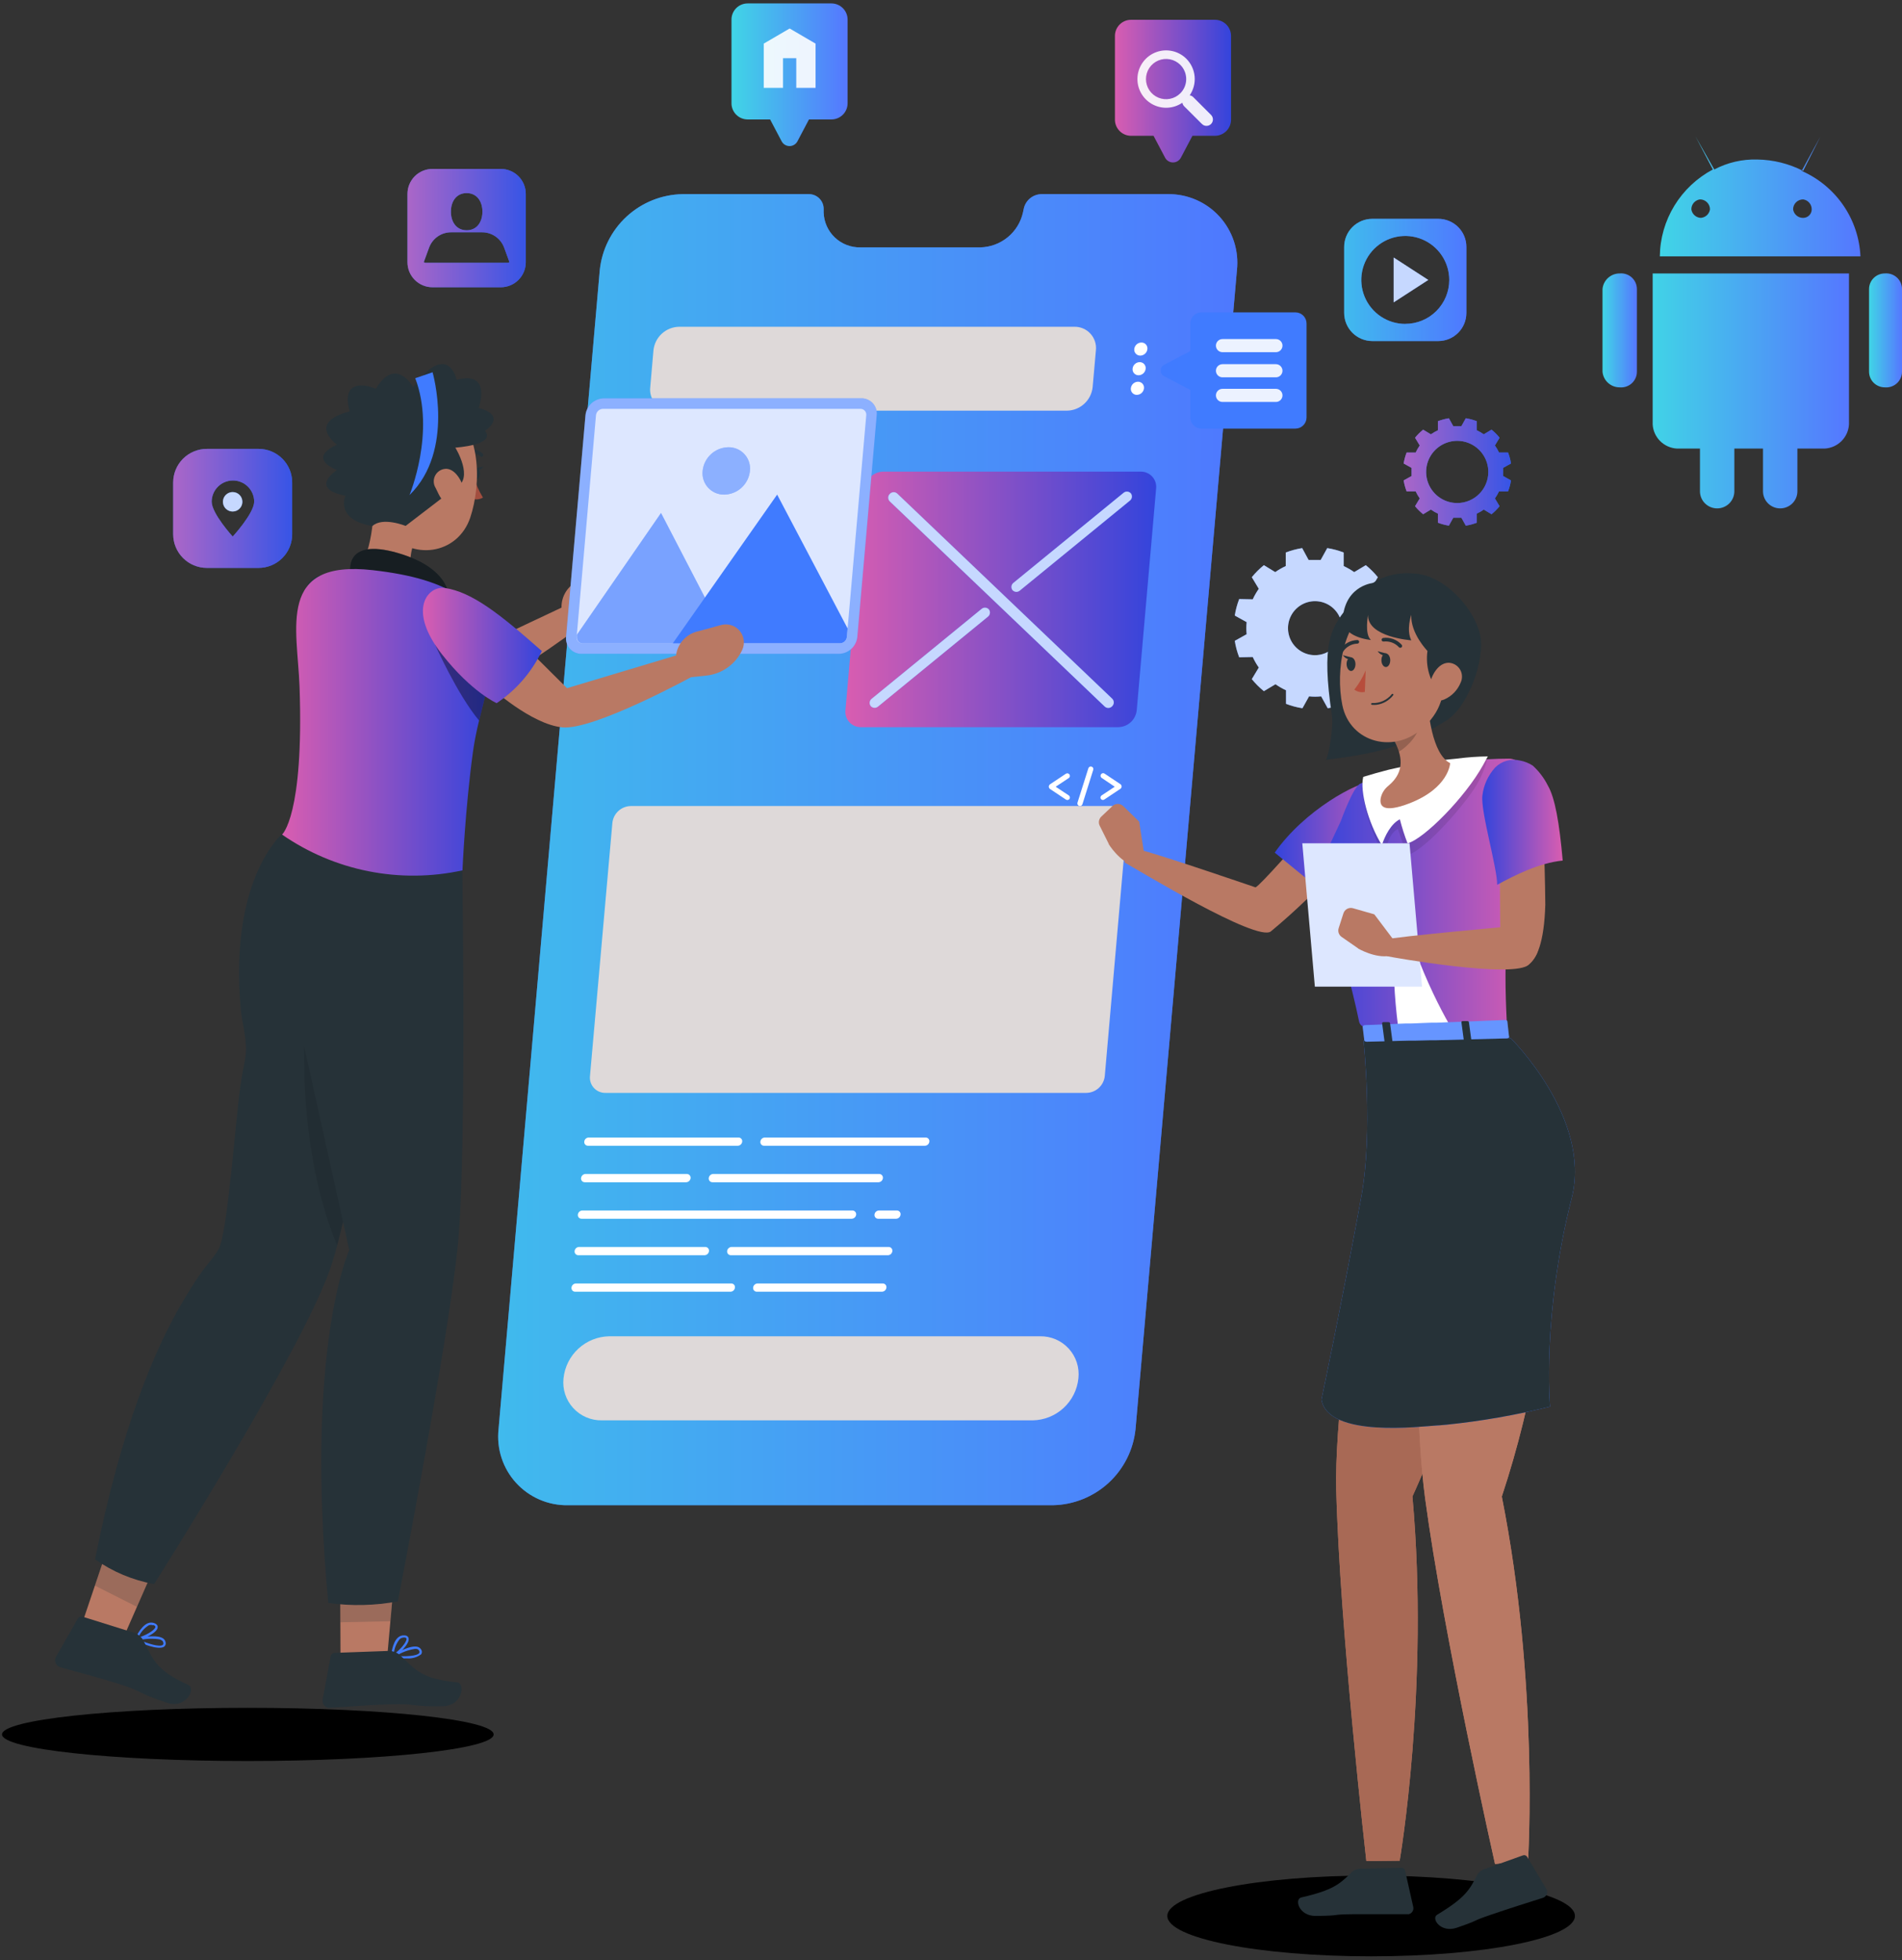 <svg width="362" height="373" viewBox="0 0 362 373" fill="none" xmlns="http://www.w3.org/2000/svg">
<rect x="0" y="0" width="362" height="373" fill="#333333" stroke="none"/>
<path d="M47.17 335.137C73.008 335.137 93.955 332.871 93.955 330.075C93.955 327.28 73.008 325.013 47.17 325.013C21.331 325.013 0.385 327.28 0.385 330.075C0.385 332.871 21.331 335.137 47.17 335.137Z" fill="black"/>
<path d="M260.961 372.307C282.383 372.307 299.749 368.866 299.749 364.621C299.749 360.376 282.383 356.936 260.961 356.936C239.539 356.936 222.173 360.376 222.173 364.621C222.173 368.866 239.539 372.307 260.961 372.307Z" fill="black"/>
<path d="M222.2 36.946H198.2C197.419 36.962 196.665 37.24 196.06 37.735C195.454 38.23 195.032 38.913 194.86 39.676L194.7 40.426C194.286 42.287 193.258 43.954 191.781 45.16C190.305 46.366 188.466 47.041 186.56 47.076H163.76C161.952 47.116 160.201 46.44 158.889 45.194C157.578 43.948 156.813 42.234 156.76 40.426V39.676C156.742 38.935 156.431 38.232 155.894 37.72C155.358 37.208 154.641 36.93 153.9 36.946H129.9C125.959 37.016 122.179 38.528 119.277 41.196C116.375 43.865 114.551 47.504 114.15 51.426L94.89 271.966C94.687 273.81 94.879 275.676 95.453 277.44C96.027 279.204 96.97 280.826 98.22 282.197C99.47 283.568 100.998 284.656 102.701 285.391C104.405 286.125 106.245 286.488 108.1 286.456H200.37C204.313 286.383 208.092 284.869 210.995 282.199C213.897 279.529 215.72 275.889 216.12 271.966L235.42 51.426C235.622 49.582 235.429 47.716 234.854 45.952C234.278 44.189 233.334 42.568 232.083 41.198C230.832 39.828 229.304 38.74 227.6 38.007C225.896 37.274 224.055 36.912 222.2 36.946Z" fill="#407BFF"/>
<path opacity="0.7" d="M222.2 36.946H198.2C197.419 36.962 196.665 37.24 196.06 37.735C195.454 38.23 195.032 38.913 194.86 39.676L194.7 40.426C194.286 42.287 193.258 43.954 191.781 45.16C190.305 46.366 188.466 47.041 186.56 47.076H163.76C161.952 47.116 160.201 46.44 158.889 45.194C157.578 43.948 156.813 42.234 156.76 40.426V39.676C156.742 38.935 156.431 38.232 155.894 37.72C155.358 37.208 154.641 36.93 153.9 36.946H129.9C125.959 37.016 122.179 38.528 119.277 41.196C116.375 43.865 114.551 47.504 114.15 51.426L94.89 271.966C94.687 273.81 94.879 275.676 95.453 277.44C96.027 279.204 96.97 280.826 98.22 282.197C99.47 283.568 100.998 284.656 102.701 285.391C104.405 286.125 106.245 286.488 108.1 286.456H200.37C204.313 286.383 208.092 284.869 210.995 282.199C213.897 279.529 215.72 275.889 216.12 271.966L235.42 51.426C235.622 49.582 235.429 47.716 234.854 45.952C234.278 44.189 233.334 42.568 232.083 41.198C230.832 39.828 229.304 38.74 227.6 38.007C225.896 37.274 224.055 36.912 222.2 36.946Z" fill="url(#paint0_linear_1334_70)"/>
<path d="M212.85 138.386H163.85C163.438 138.392 163.029 138.311 162.651 138.148C162.272 137.985 161.933 137.743 161.655 137.438C161.377 137.134 161.166 136.774 161.038 136.382C160.91 135.99 160.866 135.576 160.91 135.166L164.6 92.976C164.688 92.104 165.093 91.294 165.738 90.701C166.383 90.107 167.224 89.771 168.1 89.756H217.1C217.513 89.748 217.922 89.828 218.302 89.99C218.681 90.153 219.021 90.395 219.3 90.7C219.578 91.005 219.788 91.365 219.916 91.758C220.043 92.15 220.086 92.566 220.04 92.976L216.35 135.166C216.26 136.037 215.854 136.845 215.21 137.439C214.565 138.032 213.726 138.369 212.85 138.386Z" fill="url(#paint1_linear_1334_70)"/>
<path d="M196.551 270.306H114.551C113.526 270.325 112.509 270.125 111.568 269.72C110.626 269.315 109.782 268.714 109.091 267.957C108.4 267.2 107.879 266.304 107.561 265.33C107.244 264.356 107.138 263.325 107.251 262.306C107.473 260.14 108.48 258.13 110.083 256.656C111.686 255.182 113.773 254.346 115.951 254.306H197.951C198.975 254.287 199.992 254.487 200.934 254.892C201.875 255.297 202.719 255.898 203.41 256.655C204.101 257.412 204.622 258.307 204.94 259.282C205.257 260.256 205.363 261.287 205.251 262.306C205.031 264.473 204.024 266.484 202.42 267.959C200.817 269.433 198.728 270.268 196.551 270.306Z" fill="#DED9D9"/>
<path d="M203.08 78.156H127.85C127.273 78.173 126.7 78.066 126.168 77.84C125.637 77.615 125.161 77.278 124.772 76.851C124.384 76.425 124.092 75.919 123.917 75.369C123.743 74.82 123.689 74.238 123.76 73.666L124.37 66.666C124.497 65.452 125.063 64.327 125.961 63.502C126.86 62.676 128.03 62.209 129.25 62.186H204.48C205.054 62.175 205.624 62.287 206.152 62.514C206.679 62.741 207.153 63.077 207.54 63.501C207.928 63.925 208.221 64.426 208.401 64.972C208.58 65.517 208.641 66.095 208.58 66.666L207.96 73.666C207.835 74.881 207.27 76.009 206.371 76.836C205.472 77.663 204.301 78.133 203.08 78.156Z" fill="#DED9D9"/>
<path d="M218.38 66.426C218.346 66.765 218.189 67.079 217.938 67.309C217.687 67.54 217.361 67.67 217.02 67.676C216.861 67.678 216.702 67.647 216.555 67.583C216.408 67.519 216.277 67.426 216.169 67.307C216.061 67.189 215.98 67.05 215.93 66.898C215.88 66.746 215.863 66.585 215.88 66.426C215.915 66.088 216.073 65.775 216.324 65.546C216.574 65.317 216.901 65.189 217.24 65.186C217.4 65.182 217.558 65.212 217.705 65.275C217.852 65.337 217.983 65.43 218.091 65.547C218.199 65.665 218.281 65.804 218.331 65.956C218.381 66.107 218.398 66.267 218.38 66.426Z" fill="white"/>
<path d="M218.05 70.166C218.018 70.504 217.863 70.818 217.614 71.049C217.365 71.279 217.039 71.41 216.7 71.416C216.54 71.418 216.382 71.387 216.235 71.323C216.088 71.26 215.957 71.166 215.849 71.047C215.741 70.929 215.66 70.79 215.61 70.638C215.56 70.486 215.543 70.325 215.56 70.166C215.592 69.828 215.747 69.514 215.996 69.283C216.245 69.052 216.571 68.922 216.91 68.916C217.07 68.914 217.229 68.945 217.375 69.009C217.522 69.072 217.654 69.166 217.761 69.284C217.869 69.403 217.951 69.542 218 69.694C218.05 69.846 218.067 70.007 218.05 70.166Z" fill="white"/>
<path d="M217.73 73.896C217.696 74.235 217.538 74.549 217.288 74.779C217.037 75.01 216.71 75.14 216.37 75.146C216.21 75.148 216.052 75.117 215.905 75.053C215.758 74.99 215.626 74.896 215.519 74.777C215.411 74.659 215.33 74.52 215.28 74.368C215.23 74.216 215.213 74.055 215.23 73.896C215.264 73.557 215.422 73.243 215.672 73.012C215.923 72.782 216.25 72.651 216.59 72.646C216.75 72.644 216.909 72.675 217.055 72.739C217.202 72.802 217.334 72.896 217.441 73.014C217.549 73.132 217.631 73.272 217.68 73.424C217.73 73.576 217.747 73.737 217.73 73.896Z" fill="white"/>
<path d="M206.76 207.986H115.23C114.818 207.994 114.408 207.914 114.029 207.751C113.649 207.589 113.309 207.347 113.031 207.042C112.753 206.737 112.543 206.376 112.415 205.984C112.287 205.591 112.245 205.176 112.29 204.766L116.55 156.616C116.638 155.744 117.043 154.934 117.688 154.341C118.333 153.747 119.174 153.411 120.05 153.396H211.55C211.962 153.389 212.371 153.47 212.749 153.634C213.127 153.797 213.466 154.039 213.743 154.344C214.02 154.648 214.229 155.009 214.356 155.4C214.484 155.792 214.526 156.207 214.48 156.616L210.27 204.766C210.182 205.64 209.776 206.451 209.128 207.044C208.481 207.638 207.638 207.973 206.76 207.986Z" fill="#DED9D9"/>
<path d="M140.41 218.046H111.91C111.81 218.048 111.711 218.029 111.619 217.989C111.527 217.95 111.445 217.891 111.378 217.817C111.31 217.743 111.26 217.656 111.229 217.561C111.198 217.466 111.188 217.365 111.2 217.266C111.22 217.053 111.317 216.854 111.474 216.708C111.631 216.563 111.836 216.48 112.05 216.476H140.55C140.651 216.474 140.751 216.493 140.844 216.533C140.936 216.573 141.019 216.633 141.086 216.708C141.154 216.783 141.204 216.872 141.234 216.968C141.264 217.064 141.273 217.166 141.26 217.266C141.238 217.477 141.139 217.673 140.983 217.817C140.826 217.961 140.622 218.042 140.41 218.046Z" fill="white"/>
<path d="M176.029 218.046H145.439C145.339 218.049 145.238 218.031 145.145 217.992C145.052 217.954 144.969 217.895 144.9 217.821C144.832 217.747 144.781 217.659 144.749 217.563C144.718 217.467 144.708 217.366 144.719 217.266C144.739 217.053 144.837 216.854 144.994 216.708C145.15 216.563 145.355 216.48 145.569 216.476H176.169C176.27 216.474 176.37 216.493 176.463 216.533C176.556 216.573 176.639 216.633 176.706 216.708C176.773 216.783 176.824 216.872 176.854 216.968C176.884 217.064 176.892 217.166 176.879 217.266C176.858 217.477 176.759 217.673 176.602 217.817C176.446 217.961 176.242 218.042 176.029 218.046Z" fill="white"/>
<path d="M130.55 224.996H111.31C111.209 224.998 111.109 224.978 111.016 224.938C110.923 224.899 110.839 224.839 110.771 224.764C110.703 224.69 110.652 224.601 110.62 224.505C110.589 224.408 110.579 224.306 110.59 224.206C110.612 223.994 110.71 223.796 110.867 223.651C111.023 223.506 111.227 223.422 111.44 223.416H130.72C130.821 223.415 130.921 223.436 131.013 223.477C131.105 223.517 131.188 223.576 131.256 223.651C131.324 223.725 131.375 223.813 131.407 223.909C131.439 224.004 131.45 224.106 131.44 224.206C131.418 224.425 131.314 224.628 131.149 224.774C130.984 224.92 130.771 225 130.55 224.996Z" fill="white"/>
<path d="M167.19 224.996H135.61C135.509 224.998 135.409 224.978 135.316 224.938C135.223 224.899 135.139 224.839 135.071 224.764C135.003 224.69 134.951 224.601 134.92 224.505C134.889 224.408 134.879 224.307 134.89 224.206C134.912 223.992 135.012 223.793 135.17 223.648C135.329 223.502 135.535 223.42 135.75 223.416H167.32C167.421 223.414 167.522 223.433 167.615 223.473C167.708 223.513 167.791 223.573 167.86 223.648C167.928 223.722 167.979 223.811 168.01 223.907C168.042 224.004 168.052 224.105 168.04 224.206C168.021 224.419 167.923 224.618 167.766 224.763C167.609 224.909 167.404 224.992 167.19 224.996Z" fill="white"/>
<path d="M162.09 231.936H110.7C110.599 231.939 110.499 231.921 110.406 231.882C110.313 231.844 110.23 231.785 110.161 231.711C110.093 231.637 110.041 231.549 110.01 231.453C109.979 231.357 109.969 231.256 109.98 231.156C110.002 230.942 110.102 230.743 110.26 230.598C110.419 230.452 110.625 230.37 110.84 230.366H162.23C162.331 230.365 162.431 230.386 162.523 230.427C162.615 230.467 162.698 230.526 162.766 230.601C162.834 230.675 162.885 230.763 162.917 230.859C162.949 230.954 162.96 231.056 162.95 231.156C162.926 231.368 162.825 231.564 162.667 231.708C162.509 231.851 162.304 231.932 162.09 231.936Z" fill="white"/>
<path d="M170.55 231.936H167.16C167.059 231.939 166.959 231.921 166.866 231.882C166.773 231.844 166.69 231.785 166.621 231.711C166.553 231.637 166.501 231.549 166.47 231.453C166.439 231.357 166.429 231.256 166.44 231.156C166.46 230.943 166.557 230.744 166.714 230.598C166.871 230.453 167.076 230.37 167.29 230.366H170.69C170.791 230.364 170.891 230.383 170.984 230.423C171.076 230.463 171.159 230.523 171.227 230.598C171.294 230.673 171.344 230.762 171.374 230.858C171.404 230.954 171.413 231.056 171.4 231.156C171.378 231.367 171.28 231.563 171.123 231.707C170.966 231.851 170.763 231.932 170.55 231.936Z" fill="white"/>
<path d="M134.08 238.886H110.08C109.979 238.886 109.879 238.866 109.787 238.825C109.695 238.785 109.612 238.725 109.544 238.651C109.476 238.576 109.425 238.489 109.393 238.393C109.361 238.297 109.35 238.196 109.36 238.096C109.382 237.882 109.481 237.683 109.64 237.538C109.798 237.392 110.005 237.31 110.22 237.306H134.22C134.321 237.304 134.422 237.323 134.515 237.363C134.608 237.403 134.691 237.463 134.759 237.538C134.827 237.612 134.879 237.701 134.91 237.797C134.941 237.893 134.951 237.995 134.94 238.096C134.918 238.31 134.818 238.509 134.66 238.654C134.501 238.8 134.295 238.882 134.08 238.886Z" fill="white"/>
<path d="M168.99 238.886H139.11C139.009 238.886 138.91 238.866 138.817 238.825C138.725 238.785 138.642 238.725 138.575 238.651C138.507 238.576 138.455 238.489 138.423 238.393C138.392 238.297 138.38 238.196 138.39 238.096C138.412 237.882 138.512 237.683 138.67 237.538C138.829 237.392 139.035 237.31 139.25 237.306H169.12C169.221 237.304 169.322 237.323 169.415 237.363C169.508 237.403 169.591 237.463 169.659 237.538C169.728 237.612 169.779 237.701 169.81 237.797C169.841 237.893 169.852 237.995 169.84 238.096C169.818 238.308 169.72 238.506 169.564 238.651C169.407 238.796 169.204 238.88 168.99 238.886Z" fill="white"/>
<path d="M139.03 245.826H109.479C109.379 245.828 109.278 245.809 109.186 245.769C109.093 245.729 109.01 245.669 108.943 245.594C108.876 245.519 108.825 245.43 108.795 245.334C108.765 245.238 108.757 245.136 108.77 245.036C108.791 244.825 108.89 244.628 109.047 244.485C109.203 244.341 109.407 244.26 109.62 244.256H139.16C139.26 244.252 139.361 244.271 139.454 244.309C139.547 244.348 139.63 244.407 139.699 244.481C139.767 244.555 139.818 244.643 139.85 244.739C139.881 244.834 139.891 244.936 139.88 245.036C139.86 245.249 139.762 245.448 139.605 245.593C139.449 245.739 139.244 245.822 139.03 245.826Z" fill="white"/>
<path d="M167.85 245.826H144.05C143.949 245.828 143.849 245.809 143.756 245.769C143.664 245.729 143.581 245.669 143.513 245.594C143.446 245.519 143.396 245.43 143.366 245.334C143.336 245.238 143.327 245.136 143.34 245.036C143.362 244.825 143.46 244.628 143.617 244.485C143.774 244.341 143.977 244.26 144.19 244.256H167.99C168.091 244.252 168.191 244.271 168.284 244.309C168.377 244.348 168.46 244.407 168.529 244.481C168.597 244.555 168.649 244.643 168.68 244.739C168.711 244.834 168.721 244.936 168.71 245.036C168.688 245.25 168.588 245.449 168.43 245.594C168.271 245.74 168.065 245.822 167.85 245.826Z" fill="white"/>
<path d="M211.69 134.386C211.603 134.486 211.497 134.567 211.378 134.626C211.26 134.685 211.131 134.719 210.998 134.728C210.866 134.736 210.734 134.718 210.609 134.675C210.484 134.632 210.368 134.564 210.27 134.476L169.34 95.416C169.153 95.228 169.049 94.975 169.049 94.711C169.049 94.447 169.153 94.193 169.34 94.006C169.426 93.906 169.532 93.824 169.651 93.766C169.77 93.707 169.899 93.673 170.031 93.664C170.163 93.656 170.295 93.674 170.42 93.717C170.546 93.76 170.661 93.828 170.76 93.916L211.69 132.976C211.876 133.163 211.98 133.417 211.98 133.681C211.98 133.945 211.876 134.199 211.69 134.386Z" fill="#407BFF"/>
<path d="M165.72 134.376C165.638 134.27 165.579 134.148 165.546 134.018C165.512 133.889 165.505 133.754 165.524 133.621C165.544 133.489 165.59 133.362 165.66 133.247C165.729 133.133 165.821 133.034 165.93 132.956L186.81 115.886C187.008 115.714 187.266 115.627 187.528 115.644C187.79 115.661 188.035 115.78 188.21 115.976C188.29 116.082 188.348 116.203 188.38 116.331C188.413 116.46 188.42 116.594 188.4 116.725C188.381 116.856 188.335 116.982 188.266 117.096C188.198 117.209 188.107 117.308 188 117.386L167.12 134.466C166.921 134.638 166.663 134.724 166.401 134.708C166.139 134.691 165.895 134.572 165.72 134.376Z" fill="#407BFF"/>
<path d="M192.7 112.306C192.62 112.2 192.563 112.079 192.53 111.951C192.497 111.822 192.49 111.688 192.51 111.557C192.529 111.426 192.575 111.3 192.644 111.186C192.712 111.073 192.803 110.974 192.91 110.896L213.83 93.796C214.029 93.624 214.287 93.537 214.549 93.554C214.811 93.571 215.055 93.69 215.23 93.886C215.31 93.992 215.368 94.113 215.401 94.241C215.433 94.37 215.44 94.504 215.421 94.635C215.401 94.766 215.356 94.892 215.287 95.006C215.218 95.119 215.128 95.218 215.02 95.296L194.1 112.396C193.902 112.568 193.644 112.654 193.382 112.638C193.12 112.621 192.875 112.502 192.7 112.306Z" fill="#407BFF"/>
<g opacity="0.7">
<path d="M211.69 134.386C211.603 134.486 211.497 134.567 211.378 134.626C211.26 134.685 211.131 134.719 210.998 134.728C210.866 134.736 210.734 134.718 210.609 134.675C210.484 134.632 210.368 134.564 210.27 134.476L169.34 95.416C169.153 95.228 169.049 94.975 169.049 94.711C169.049 94.447 169.153 94.193 169.34 94.006C169.426 93.906 169.532 93.824 169.651 93.766C169.77 93.707 169.899 93.673 170.031 93.664C170.163 93.656 170.295 93.674 170.42 93.717C170.546 93.76 170.661 93.828 170.76 93.916L211.69 132.976C211.876 133.163 211.98 133.417 211.98 133.681C211.98 133.945 211.876 134.199 211.69 134.386Z" fill="white"/>
</g>
<g opacity="0.7">
<path d="M165.72 134.376C165.638 134.27 165.579 134.148 165.546 134.018C165.512 133.889 165.505 133.754 165.524 133.621C165.544 133.489 165.59 133.362 165.66 133.247C165.729 133.133 165.821 133.034 165.93 132.956L186.81 115.886C187.008 115.714 187.266 115.627 187.528 115.644C187.79 115.661 188.035 115.78 188.21 115.976C188.29 116.082 188.348 116.203 188.38 116.331C188.413 116.46 188.42 116.594 188.4 116.725C188.381 116.856 188.335 116.982 188.266 117.096C188.198 117.209 188.107 117.308 188 117.386L167.12 134.466C166.921 134.638 166.663 134.724 166.401 134.708C166.139 134.691 165.895 134.572 165.72 134.376Z" fill="white"/>
</g>
<g opacity="0.7">
<path d="M192.7 112.306C192.62 112.2 192.563 112.079 192.53 111.951C192.497 111.822 192.49 111.688 192.51 111.557C192.529 111.426 192.575 111.3 192.644 111.186C192.712 111.073 192.803 110.974 192.91 110.896L213.83 93.796C214.029 93.624 214.287 93.537 214.549 93.554C214.811 93.571 215.055 93.69 215.23 93.886C215.31 93.992 215.368 94.113 215.401 94.241C215.433 94.37 215.44 94.504 215.421 94.635C215.401 94.766 215.356 94.892 215.287 95.006C215.218 95.119 215.128 95.218 215.02 95.296L194.1 112.396C193.902 112.568 193.644 112.654 193.382 112.638C193.12 112.621 192.875 112.502 192.7 112.306Z" fill="white"/>
</g>
<path d="M95.29 32.146H82.29C81.031 32.151 79.825 32.655 78.937 33.547C78.049 34.439 77.55 35.647 77.55 36.906V49.906C77.55 51.168 78.051 52.379 78.944 53.272C79.837 54.164 81.047 54.666 82.31 54.666H95.31C96.572 54.666 97.783 54.164 98.676 53.272C99.568 52.379 100.07 51.168 100.07 49.906V36.906C100.07 36.279 99.946 35.658 99.706 35.08C99.465 34.501 99.113 33.975 98.669 33.533C98.224 33.091 97.697 32.74 97.118 32.502C96.538 32.264 95.917 32.143 95.29 32.146ZM88.82 36.746C90.77 36.746 91.82 38.336 91.82 40.286C91.82 42.236 90.77 43.826 88.82 43.826C86.87 43.826 85.82 42.246 85.82 40.286C85.82 38.326 86.86 36.746 88.82 36.746ZM96.63 50.016H81C80.937 50.016 80.874 50.004 80.816 49.98C80.757 49.956 80.704 49.92 80.66 49.876L81.66 47.146C81.972 46.285 82.541 45.541 83.291 45.015C84.041 44.489 84.934 44.206 85.85 44.206H91.76C92.677 44.206 93.572 44.488 94.323 45.014C95.075 45.54 95.646 46.284 95.96 47.146L96.96 49.876C96.917 49.92 96.866 49.955 96.809 49.979C96.752 50.003 96.691 50.016 96.63 50.016Z" fill="#407BFF"/>
<path opacity="0.7" d="M95.29 32.146H82.29C81.031 32.151 79.825 32.655 78.937 33.547C78.049 34.439 77.55 35.647 77.55 36.906V49.906C77.55 51.168 78.051 52.379 78.944 53.272C79.837 54.164 81.047 54.666 82.31 54.666H95.31C96.572 54.666 97.783 54.164 98.676 53.272C99.568 52.379 100.07 51.168 100.07 49.906V36.906C100.07 36.279 99.946 35.658 99.706 35.08C99.465 34.501 99.113 33.975 98.669 33.533C98.224 33.091 97.697 32.74 97.118 32.502C96.538 32.264 95.917 32.143 95.29 32.146ZM88.82 36.746C90.77 36.746 91.82 38.336 91.82 40.286C91.82 42.236 90.77 43.826 88.82 43.826C86.87 43.826 85.82 42.246 85.82 40.286C85.82 38.326 86.86 36.746 88.82 36.746ZM96.63 50.016H81C80.937 50.016 80.874 50.004 80.816 49.98C80.757 49.956 80.704 49.92 80.66 49.876L81.66 47.146C81.972 46.285 82.541 45.541 83.291 45.015C84.041 44.489 84.934 44.206 85.85 44.206H91.76C92.677 44.206 93.572 44.488 94.323 45.014C95.075 45.54 95.646 46.284 95.96 47.146L96.96 49.876C96.917 49.92 96.866 49.955 96.809 49.979C96.752 50.003 96.691 50.016 96.63 50.016Z" fill="url(#paint2_linear_1334_70)"/>
<path d="M49.21 85.426H39.37C38.529 85.424 37.695 85.589 36.918 85.91C36.14 86.231 35.433 86.702 34.838 87.297C34.243 87.891 33.77 88.597 33.448 89.374C33.126 90.151 32.96 90.984 32.96 91.826V101.666C32.96 103.366 33.635 104.996 34.837 106.198C36.039 107.4 37.67 108.076 39.37 108.076H49.21C50.051 108.076 50.884 107.91 51.661 107.588C52.439 107.265 53.145 106.793 53.739 106.198C54.333 105.602 54.805 104.896 55.126 104.118C55.447 103.34 55.611 102.507 55.61 101.666V91.826C55.611 90.985 55.447 90.152 55.126 89.375C54.804 88.598 54.333 87.892 53.738 87.297C53.144 86.703 52.438 86.231 51.661 85.91C50.884 85.589 50.051 85.424 49.21 85.426ZM44.29 102.116C44.29 102.116 40.29 97.726 40.29 95.486C40.29 94.413 40.716 93.384 41.475 92.626C42.233 91.867 43.262 91.441 44.335 91.441C45.408 91.441 46.437 91.867 47.195 92.626C47.954 93.384 48.38 94.413 48.38 95.486C48.33 97.726 44.29 102.116 44.29 102.116Z" fill="#407BFF"/>
<path d="M44.29 93.646C43.923 93.644 43.564 93.751 43.258 93.953C42.952 94.156 42.714 94.445 42.572 94.783C42.431 95.122 42.394 95.494 42.465 95.854C42.536 96.214 42.712 96.545 42.971 96.804C43.231 97.063 43.561 97.24 43.921 97.311C44.281 97.382 44.654 97.344 44.992 97.203C45.331 97.062 45.62 96.823 45.822 96.517C46.025 96.212 46.132 95.853 46.13 95.486C46.13 94.998 45.936 94.53 45.591 94.185C45.246 93.84 44.778 93.646 44.29 93.646Z" fill="#407BFF"/>
<g opacity="0.7">
<path d="M49.21 85.426H39.37C38.529 85.424 37.695 85.589 36.918 85.91C36.14 86.231 35.433 86.702 34.838 87.297C34.243 87.891 33.77 88.597 33.448 89.374C33.126 90.151 32.96 90.984 32.96 91.826V101.666C32.96 103.366 33.635 104.996 34.837 106.198C36.039 107.4 37.67 108.076 39.37 108.076H49.21C50.051 108.076 50.884 107.91 51.661 107.588C52.439 107.265 53.145 106.793 53.739 106.198C54.333 105.602 54.805 104.896 55.126 104.118C55.447 103.34 55.611 102.507 55.61 101.666V91.826C55.611 90.985 55.447 90.152 55.126 89.375C54.804 88.598 54.333 87.892 53.738 87.297C53.144 86.703 52.438 86.231 51.661 85.91C50.884 85.589 50.051 85.424 49.21 85.426ZM44.29 102.116C44.29 102.116 40.29 97.726 40.29 95.486C40.29 94.413 40.716 93.384 41.475 92.626C42.233 91.867 43.262 91.441 44.335 91.441C45.408 91.441 46.437 91.867 47.195 92.626C47.954 93.384 48.38 94.413 48.38 95.486C48.33 97.726 44.29 102.116 44.29 102.116Z" fill="url(#paint3_linear_1334_70)"/>
<path d="M44.29 93.646C43.923 93.644 43.564 93.751 43.258 93.953C42.952 94.156 42.714 94.445 42.572 94.783C42.431 95.122 42.394 95.494 42.465 95.854C42.536 96.214 42.712 96.545 42.971 96.804C43.231 97.063 43.561 97.24 43.921 97.311C44.281 97.382 44.654 97.344 44.992 97.203C45.331 97.062 45.62 96.823 45.822 96.517C46.025 96.212 46.132 95.853 46.13 95.486C46.13 94.998 45.936 94.53 45.591 94.185C45.246 93.84 44.778 93.646 44.29 93.646Z" fill="white"/>
</g>
<path d="M265.25 57.546L271.84 53.276L265.25 49.006V57.546Z" fill="#407BFF"/>
<path d="M273.74 41.646H261.18C259.761 41.646 258.4 42.209 257.397 43.213C256.394 44.216 255.83 45.577 255.83 46.996V59.556C255.833 60.974 256.397 62.333 257.4 63.336C258.403 64.339 259.762 64.903 261.18 64.906H273.74C275.159 64.906 276.52 64.342 277.523 63.339C278.526 62.336 279.09 60.975 279.09 59.556V46.996C279.091 46.293 278.954 45.596 278.686 44.947C278.417 44.297 278.023 43.707 277.526 43.21C277.029 42.713 276.439 42.319 275.789 42.05C275.139 41.782 274.443 41.644 273.74 41.646ZM267.46 61.646C265.804 61.646 264.186 61.155 262.809 60.234C261.432 59.314 260.359 58.007 259.726 56.477C259.093 54.947 258.928 53.263 259.252 51.639C259.575 50.015 260.374 48.524 261.545 47.354C262.717 46.184 264.209 45.387 265.833 45.065C267.458 44.743 269.141 44.911 270.67 45.546C272.199 46.181 273.506 47.255 274.424 48.633C275.343 50.011 275.832 51.63 275.83 53.286C275.829 54.384 275.611 55.471 275.19 56.484C274.769 57.498 274.152 58.419 273.374 59.194C272.597 59.97 271.675 60.584 270.66 61.003C269.645 61.422 268.558 61.637 267.46 61.636V61.646Z" fill="#407BFF"/>
<g opacity="0.7">
<path d="M265.25 57.546L271.84 53.276L265.25 49.006V57.546Z" fill="white"/>
<path d="M273.74 41.646H261.18C259.761 41.646 258.4 42.209 257.397 43.213C256.394 44.216 255.83 45.577 255.83 46.996V59.556C255.833 60.974 256.397 62.333 257.4 63.336C258.403 64.339 259.762 64.903 261.18 64.906H273.74C275.159 64.906 276.52 64.342 277.523 63.339C278.526 62.336 279.09 60.975 279.09 59.556V46.996C279.091 46.293 278.954 45.596 278.686 44.947C278.417 44.297 278.023 43.707 277.526 43.21C277.029 42.713 276.439 42.319 275.789 42.05C275.139 41.782 274.443 41.644 273.74 41.646ZM267.46 61.646C265.804 61.646 264.186 61.155 262.809 60.234C261.432 59.314 260.359 58.007 259.726 56.477C259.093 54.947 258.928 53.263 259.252 51.639C259.575 50.015 260.374 48.524 261.545 47.354C262.717 46.184 264.209 45.387 265.833 45.065C267.458 44.743 269.141 44.911 270.67 45.546C272.199 46.181 273.506 47.255 274.424 48.633C275.343 50.011 275.832 51.63 275.83 53.286C275.829 54.384 275.611 55.471 275.19 56.484C274.769 57.498 274.152 58.419 273.374 59.194C272.597 59.97 271.675 60.584 270.66 61.003C269.645 61.422 268.558 61.637 267.46 61.636V61.646Z" fill="url(#paint4_linear_1334_70)"/>
</g>
<path d="M286.069 89.816C286.069 89.556 286.069 89.296 286.069 89.046L287.579 88.206C287.47 87.491 287.282 86.79 287.019 86.116H285.299C285.081 85.646 284.82 85.198 284.519 84.776L285.409 83.306C284.953 82.742 284.441 82.225 283.879 81.766L282.399 82.656C281.979 82.361 281.534 82.103 281.069 81.886V80.156C280.393 79.9 279.693 79.713 278.979 79.596L278.139 81.106C277.889 81.106 277.629 81.106 277.369 81.106C277.109 81.106 276.859 81.106 276.599 81.106L275.759 79.596C275.046 79.715 274.347 79.903 273.669 80.156V81.886C273.203 82.101 272.758 82.359 272.339 82.656L270.859 81.766C270.293 82.223 269.776 82.739 269.319 83.306L270.209 84.776C269.916 85.2 269.659 85.649 269.439 86.116H267.719C267.458 86.791 267.267 87.492 267.149 88.206L268.659 89.046C268.659 89.296 268.659 89.556 268.659 89.816C268.659 90.076 268.659 90.336 268.659 90.586L267.149 91.426C267.266 92.14 267.457 92.841 267.719 93.516H269.439C269.659 93.983 269.916 94.431 270.209 94.856L269.319 96.336C269.779 96.897 270.295 97.41 270.859 97.866L272.339 96.976C272.756 97.276 273.201 97.534 273.669 97.746V99.476C274.345 99.734 275.045 99.921 275.759 100.036L276.599 98.526C276.859 98.526 277.109 98.526 277.369 98.526C277.629 98.526 277.889 98.526 278.139 98.526L278.979 100.036C279.694 99.924 280.395 99.736 281.069 99.476V97.746C281.536 97.532 281.982 97.274 282.399 96.976L283.879 97.866C284.438 97.407 284.951 96.895 285.409 96.336L284.519 94.856C284.82 94.434 285.081 93.985 285.299 93.516H287.019C287.283 92.842 287.471 92.141 287.579 91.426L286.069 90.586C286.049 90.306 286.069 90.076 286.069 89.816ZM277.349 95.736C276.179 95.736 275.034 95.389 274.06 94.738C273.087 94.088 272.328 93.163 271.88 92.081C271.432 91 271.315 89.809 271.543 88.661C271.772 87.513 272.335 86.458 273.163 85.63C273.991 84.802 275.046 84.238 276.194 84.01C277.343 83.781 278.533 83.898 279.615 84.347C280.697 84.794 281.621 85.553 282.272 86.527C282.922 87.5 283.269 88.645 283.269 89.816C283.269 91.386 282.646 92.892 281.535 94.002C280.425 95.112 278.919 95.736 277.349 95.736Z" fill="#407BFF"/>
<path opacity="0.7" d="M286.069 89.816C286.069 89.556 286.069 89.296 286.069 89.046L287.579 88.206C287.47 87.491 287.282 86.79 287.019 86.116H285.299C285.081 85.646 284.82 85.198 284.519 84.776L285.409 83.306C284.953 82.742 284.441 82.225 283.879 81.766L282.399 82.656C281.979 82.361 281.534 82.103 281.069 81.886V80.156C280.393 79.9 279.693 79.713 278.979 79.596L278.139 81.106C277.889 81.106 277.629 81.106 277.369 81.106C277.109 81.106 276.859 81.106 276.599 81.106L275.759 79.596C275.046 79.715 274.347 79.903 273.669 80.156V81.886C273.203 82.101 272.758 82.359 272.339 82.656L270.859 81.766C270.293 82.223 269.776 82.739 269.319 83.306L270.209 84.776C269.916 85.2 269.659 85.649 269.439 86.116H267.719C267.458 86.791 267.267 87.492 267.149 88.206L268.659 89.046C268.659 89.296 268.659 89.556 268.659 89.816C268.659 90.076 268.659 90.336 268.659 90.586L267.149 91.426C267.266 92.14 267.457 92.841 267.719 93.516H269.439C269.659 93.983 269.916 94.431 270.209 94.856L269.319 96.336C269.779 96.897 270.295 97.41 270.859 97.866L272.339 96.976C272.756 97.276 273.201 97.534 273.669 97.746V99.476C274.345 99.734 275.045 99.921 275.759 100.036L276.599 98.526C276.859 98.526 277.109 98.526 277.369 98.526C277.629 98.526 277.889 98.526 278.139 98.526L278.979 100.036C279.694 99.924 280.395 99.736 281.069 99.476V97.746C281.536 97.532 281.982 97.274 282.399 96.976L283.879 97.866C284.438 97.407 284.951 96.895 285.409 96.336L284.519 94.856C284.82 94.434 285.081 93.985 285.299 93.516H287.019C287.283 92.842 287.471 92.141 287.579 91.426L286.069 90.586C286.049 90.306 286.069 90.076 286.069 89.816ZM277.349 95.736C276.179 95.736 275.034 95.389 274.06 94.738C273.087 94.088 272.328 93.163 271.88 92.081C271.432 91 271.315 89.809 271.543 88.661C271.772 87.513 272.335 86.458 273.163 85.63C273.991 84.802 275.046 84.238 276.194 84.01C277.343 83.781 278.533 83.898 279.615 84.347C280.697 84.794 281.621 85.553 282.272 86.527C282.922 87.5 283.269 88.645 283.269 89.816C283.269 91.386 282.646 92.892 281.535 94.002C280.425 95.112 278.919 95.736 277.349 95.736Z" fill="url(#paint5_linear_1334_70)"/>
<path d="M263.28 119.546C263.28 119.156 263.28 118.776 263.23 118.396L265.49 117.146C265.32 116.073 265.038 115.02 264.65 114.006L262.07 114.056C261.744 113.356 261.356 112.686 260.91 112.056L262.24 109.846C261.559 109.005 260.791 108.237 259.95 107.556L257.74 108.876C257.107 108.437 256.438 108.052 255.74 107.726V105.146C254.729 104.756 253.68 104.475 252.61 104.306L251.36 106.566C250.98 106.566 250.6 106.566 250.21 106.566C249.82 106.566 249.44 106.566 249.06 106.566L247.84 104.306C246.77 104.477 245.721 104.759 244.71 105.146V107.726C244.012 108.052 243.343 108.436 242.71 108.876L240.55 107.556C239.705 108.237 238.935 109.004 238.25 109.846L239.58 112.056C239.137 112.686 238.752 113.356 238.43 114.056L235.85 114.006C235.457 115.019 235.175 116.072 235.01 117.146L237.27 118.396C237.19 119.16 237.19 119.931 237.27 120.696L235.01 121.956C235.176 123.026 235.458 124.076 235.85 125.086L238.43 125.036C238.75 125.737 239.135 126.406 239.58 127.036L238.25 129.246C238.935 130.087 239.705 130.855 240.55 131.536L242.76 130.216C243.39 130.659 244.06 131.044 244.76 131.366V133.946C245.77 134.338 246.819 134.619 247.89 134.786L249.15 132.526C249.914 132.606 250.685 132.606 251.45 132.526L252.7 134.786C253.771 134.622 254.821 134.34 255.83 133.946V131.366C256.53 131.043 257.199 130.659 257.83 130.216L260.04 131.536C260.881 130.855 261.649 130.087 262.33 129.246L261 127.036C261.448 126.407 261.836 125.737 262.16 125.036L264.74 125.086C265.127 124.074 265.408 123.025 265.58 121.956L263.32 120.696C263.26 120.306 263.28 119.936 263.28 119.546ZM250.28 124.686C249.263 124.686 248.269 124.384 247.424 123.82C246.579 123.255 245.92 122.452 245.531 121.513C245.142 120.574 245.04 119.54 245.239 118.543C245.437 117.546 245.926 116.63 246.645 115.911C247.364 115.192 248.28 114.703 249.277 114.505C250.274 114.306 251.308 114.408 252.247 114.797C253.186 115.186 253.989 115.845 254.554 116.69C255.118 117.535 255.42 118.529 255.42 119.546C255.42 120.223 255.286 120.894 255.026 121.52C254.765 122.145 254.384 122.713 253.904 123.191C253.423 123.669 252.853 124.047 252.226 124.303C251.599 124.56 250.927 124.69 250.25 124.686H250.28Z" fill="#407BFF"/>
<path opacity="0.7" d="M263.28 119.546C263.28 119.156 263.28 118.776 263.23 118.396L265.49 117.146C265.32 116.073 265.038 115.02 264.65 114.006L262.07 114.056C261.744 113.356 261.356 112.686 260.91 112.056L262.24 109.846C261.559 109.005 260.791 108.237 259.95 107.556L257.74 108.876C257.107 108.437 256.438 108.052 255.74 107.726V105.146C254.729 104.756 253.68 104.475 252.61 104.306L251.36 106.566C250.98 106.566 250.6 106.566 250.21 106.566C249.82 106.566 249.44 106.566 249.06 106.566L247.84 104.306C246.77 104.477 245.721 104.759 244.71 105.146V107.726C244.012 108.052 243.343 108.436 242.71 108.876L240.55 107.556C239.705 108.237 238.935 109.004 238.25 109.846L239.58 112.056C239.137 112.686 238.752 113.356 238.43 114.056L235.85 114.006C235.457 115.019 235.175 116.072 235.01 117.146L237.27 118.396C237.19 119.16 237.19 119.931 237.27 120.696L235.01 121.956C235.176 123.026 235.458 124.076 235.85 125.086L238.43 125.036C238.75 125.737 239.135 126.406 239.58 127.036L238.25 129.246C238.935 130.087 239.705 130.855 240.55 131.536L242.76 130.216C243.39 130.659 244.06 131.044 244.76 131.366V133.946C245.77 134.338 246.819 134.619 247.89 134.786L249.15 132.526C249.914 132.606 250.685 132.606 251.45 132.526L252.7 134.786C253.771 134.622 254.821 134.34 255.83 133.946V131.366C256.53 131.043 257.199 130.659 257.83 130.216L260.04 131.536C260.881 130.855 261.649 130.087 262.33 129.246L261 127.036C261.448 126.407 261.836 125.737 262.16 125.036L264.74 125.086C265.127 124.074 265.408 123.025 265.58 121.956L263.32 120.696C263.26 120.306 263.28 119.936 263.28 119.546ZM250.28 124.686C249.263 124.686 248.269 124.384 247.424 123.82C246.579 123.255 245.92 122.452 245.531 121.513C245.142 120.574 245.04 119.54 245.239 118.543C245.437 117.546 245.926 116.63 246.645 115.911C247.364 115.192 248.28 114.703 249.277 114.505C250.274 114.306 251.308 114.408 252.247 114.797C253.186 115.186 253.989 115.845 254.554 116.69C255.118 117.535 255.42 118.529 255.42 119.546C255.42 120.223 255.286 120.894 255.026 121.52C254.765 122.145 254.384 122.713 253.904 123.191C253.423 123.669 252.853 124.047 252.226 124.303C251.599 124.56 250.927 124.69 250.25 124.686H250.28Z" fill="white"/>
<path d="M226.55 61.566V66.806L221.55 69.436C221.356 69.54 221.194 69.695 221.08 69.885C220.967 70.074 220.907 70.29 220.907 70.511C220.907 70.731 220.967 70.948 221.08 71.137C221.194 71.326 221.356 71.481 221.55 71.586L226.55 74.216V79.456C226.55 80.015 226.773 80.552 227.168 80.948C227.564 81.344 228.101 81.566 228.66 81.566H246.55C247.111 81.566 247.649 81.344 248.046 80.948C248.443 80.553 248.668 80.016 248.67 79.456V61.566C248.67 61.004 248.447 60.464 248.049 60.067C247.652 59.669 247.113 59.446 246.55 59.446H228.63C228.074 59.454 227.544 59.681 227.154 60.078C226.765 60.475 226.548 61.01 226.55 61.566Z" fill="#407BFF"/>
<g opacity="0.9">
<path d="M232.67 67.026H242.84C243.171 67.026 243.489 66.894 243.724 66.66C243.958 66.425 244.09 66.107 244.09 65.776C244.09 65.444 243.958 65.126 243.724 64.892C243.489 64.658 243.171 64.526 242.84 64.526H232.67C232.338 64.526 232.02 64.658 231.786 64.892C231.552 65.126 231.42 65.444 231.42 65.776C231.42 66.107 231.552 66.425 231.786 66.66C232.02 66.894 232.338 67.026 232.67 67.026Z" fill="white"/>
<path d="M242.84 69.306H232.67C232.338 69.306 232.02 69.438 231.786 69.672C231.552 69.906 231.42 70.224 231.42 70.556C231.42 70.887 231.552 71.205 231.786 71.44C232.02 71.674 232.338 71.806 232.67 71.806H242.84C243.171 71.806 243.489 71.674 243.724 71.44C243.958 71.205 244.09 70.887 244.09 70.556C244.09 70.224 243.958 69.906 243.724 69.672C243.489 69.438 243.171 69.306 242.84 69.306Z" fill="white"/>
<path d="M242.84 73.996H232.67C232.338 73.996 232.02 74.127 231.786 74.362C231.552 74.596 231.42 74.914 231.42 75.246C231.42 75.577 231.552 75.895 231.786 76.13C232.02 76.364 232.338 76.496 232.67 76.496H242.84C243.171 76.496 243.489 76.364 243.724 76.13C243.958 75.895 244.09 75.577 244.09 75.246C244.09 74.914 243.958 74.596 243.724 74.362C243.489 74.127 243.171 73.996 242.84 73.996Z" fill="white"/>
</g>
<path d="M142.301 22.731H146.571L148.771 26.901C148.916 27.173 149.132 27.401 149.396 27.559C149.66 27.718 149.963 27.801 150.271 27.801C150.579 27.801 150.881 27.718 151.145 27.559C151.41 27.401 151.626 27.173 151.771 26.901L153.971 22.731H158.241C158.646 22.731 159.047 22.651 159.422 22.496C159.796 22.34 160.136 22.113 160.422 21.826C160.708 21.539 160.935 21.198 161.089 20.823C161.243 20.448 161.322 20.047 161.321 19.641V3.731C161.321 2.914 160.996 2.131 160.419 1.553C159.841 0.976 159.058 0.651 158.241 0.651H142.301C141.896 0.65 141.495 0.729 141.12 0.883C140.746 1.037 140.406 1.264 140.12 1.55C139.834 1.837 139.607 2.177 139.452 2.551C139.298 2.925 139.219 3.326 139.221 3.731V19.731C139.242 20.534 139.575 21.297 140.151 21.858C140.726 22.418 141.498 22.732 142.301 22.731Z" fill="url(#paint6_linear_1334_70)"/>
<path d="M215.281 25.846H219.551L221.751 30.016C221.896 30.288 222.112 30.515 222.377 30.674C222.641 30.832 222.943 30.916 223.251 30.916C223.559 30.916 223.862 30.832 224.126 30.674C224.39 30.515 224.606 30.288 224.751 30.016L226.951 25.846H231.221C231.626 25.846 232.028 25.766 232.402 25.61C232.776 25.455 233.116 25.227 233.403 24.94C233.689 24.653 233.915 24.312 234.07 23.938C234.224 23.563 234.302 23.161 234.301 22.756V6.846C234.301 6.029 233.977 5.245 233.399 4.668C232.821 4.09 232.038 3.766 231.221 3.766H215.281C214.876 3.764 214.475 3.843 214.101 3.998C213.727 4.152 213.387 4.379 213.1 4.665C212.814 4.951 212.587 5.291 212.433 5.666C212.279 6.04 212.2 6.441 212.201 6.846V22.846C212.222 23.649 212.556 24.412 213.131 24.972C213.706 25.532 214.478 25.846 215.281 25.846Z" fill="url(#paint7_linear_1334_70)"/>
<path opacity="0.9" d="M150.29 5.421L145.36 8.301V16.721H149.03V11.071H151.55V16.721H155.22V8.301L150.29 5.421Z" fill="white"/>
<path opacity="0.9" d="M225.802 11.188C225.069 10.455 224.142 9.945 223.129 9.719C222.117 9.493 221.061 9.561 220.085 9.913C219.11 10.265 218.255 10.889 217.62 11.709C216.986 12.53 216.599 13.514 216.503 14.547C216.408 15.58 216.609 16.619 217.083 17.542C217.557 18.465 218.284 19.233 219.179 19.758C220.074 20.283 221.099 20.542 222.136 20.505C223.173 20.468 224.177 20.136 225.032 19.549C225.074 19.797 225.189 20.026 225.362 20.209L228.762 23.599C228.992 23.828 229.303 23.957 229.627 23.957C229.952 23.957 230.263 23.828 230.492 23.599C230.722 23.369 230.851 23.058 230.851 22.733C230.851 22.409 230.722 22.098 230.492 21.869L227.102 18.479C226.92 18.298 226.686 18.179 226.432 18.139C227.151 17.087 227.482 15.819 227.367 14.55C227.252 13.282 226.699 12.093 225.802 11.188ZM224.642 17.759C224.106 18.294 223.424 18.658 222.681 18.805C221.938 18.953 221.169 18.877 220.469 18.587C219.769 18.296 219.172 17.805 218.751 17.176C218.33 16.546 218.106 15.806 218.106 15.049C218.106 14.291 218.33 13.551 218.751 12.921C219.172 12.291 219.769 11.8 220.469 11.511C221.169 11.22 221.938 11.144 222.681 11.292C223.424 11.439 224.106 11.803 224.642 12.338C224.998 12.694 225.281 13.117 225.474 13.582C225.667 14.047 225.766 14.545 225.766 15.049C225.766 15.552 225.667 16.05 225.474 16.515C225.281 16.98 224.998 17.403 224.642 17.759Z" fill="white"/>
<path d="M202.864 152.161L199.864 150.161C199.788 150.112 199.725 150.045 199.682 149.966C199.638 149.886 199.615 149.797 199.615 149.706C199.615 149.616 199.638 149.526 199.682 149.447C199.725 149.367 199.788 149.3 199.864 149.251L202.864 147.251C202.975 147.179 203.109 147.153 203.238 147.179C203.367 147.205 203.481 147.282 203.554 147.391C203.624 147.501 203.648 147.633 203.622 147.759C203.596 147.886 203.521 147.998 203.414 148.071L200.924 149.721L203.414 151.371C203.521 151.444 203.596 151.556 203.622 151.683C203.648 151.81 203.624 151.942 203.554 152.051C203.475 152.154 203.359 152.222 203.231 152.243C203.103 152.263 202.972 152.234 202.864 152.161Z" fill="white"/>
<path d="M209.504 152.021C209.444 151.912 209.429 151.783 209.46 151.663C209.492 151.542 209.568 151.438 209.674 151.371L212.164 149.721L209.674 148.041C209.567 147.968 209.493 147.856 209.469 147.728C209.444 147.601 209.471 147.469 209.544 147.361C209.58 147.307 209.625 147.261 209.679 147.225C209.732 147.188 209.792 147.163 209.855 147.15C209.918 147.137 209.983 147.137 210.047 147.149C210.11 147.161 210.17 147.186 210.224 147.221L213.224 149.221C213.301 149.27 213.363 149.337 213.407 149.417C213.451 149.496 213.473 149.586 213.473 149.676C213.473 149.767 213.451 149.856 213.407 149.936C213.363 150.015 213.301 150.082 213.224 150.131L210.224 152.131C210.17 152.173 210.109 152.204 210.043 152.221C209.977 152.239 209.908 152.242 209.84 152.232C209.773 152.222 209.708 152.198 209.651 152.161C209.593 152.125 209.543 152.077 209.504 152.021Z" fill="white"/>
<path d="M205.394 153.371C205.332 153.352 205.275 153.321 205.225 153.279C205.175 153.237 205.134 153.186 205.104 153.128C205.075 153.07 205.057 153.007 205.051 152.943C205.046 152.878 205.054 152.813 205.074 152.751L207.144 146.211C207.162 146.15 207.193 146.092 207.233 146.043C207.274 145.993 207.324 145.952 207.381 145.922C207.438 145.892 207.501 145.874 207.565 145.869C207.629 145.864 207.693 145.871 207.754 145.891C207.816 145.909 207.873 145.94 207.923 145.981C207.972 146.021 208.013 146.072 208.043 146.129C208.073 146.185 208.091 146.248 208.096 146.312C208.102 146.376 208.094 146.44 208.074 146.501L206.014 153.051C205.995 153.113 205.963 153.171 205.922 153.22C205.88 153.27 205.829 153.311 205.771 153.341C205.713 153.371 205.65 153.389 205.586 153.394C205.521 153.399 205.456 153.391 205.394 153.371Z" fill="white"/>
<path d="M71.02 94.126C71.43 98.836 70.41 107.366 66.86 110.126C72.65 112.216 78.79 115.816 82.71 120.566C86.6 114.906 82.18 111.676 82.18 111.676C77.18 109.896 77.71 106.106 79 102.616L71.02 94.126Z" fill="#B97964"/>
<path d="M89.951 90.066C89.891 90.656 90.171 91.166 90.561 91.206C90.951 91.246 91.3 90.786 91.361 90.206C91.421 89.626 91.141 89.106 90.751 89.066C90.361 89.026 90.02 89.476 89.951 90.066Z" fill="#263238"/>
<path d="M90.601 89.076L92.051 88.796C92.051 88.796 91.221 89.866 90.601 89.076Z" fill="#263238"/>
<path d="M90.151 90.696C90.559 92.102 91.154 93.448 91.921 94.696C91.597 94.883 91.236 94.998 90.863 95.033C90.49 95.067 90.114 95.021 89.761 94.896L90.151 90.696Z" fill="#A24E3F"/>
<path d="M91.63 86.956C91.722 86.941 91.807 86.895 91.87 86.826C91.932 86.759 91.966 86.672 91.966 86.581C91.966 86.49 91.932 86.402 91.87 86.336C91.459 85.96 90.964 85.689 90.426 85.545C89.888 85.4 89.324 85.387 88.78 85.506C88.703 85.559 88.65 85.638 88.629 85.729C88.609 85.82 88.623 85.915 88.67 85.996C88.701 86.047 88.745 86.089 88.798 86.118C88.851 86.146 88.91 86.159 88.97 86.156C89.402 86.073 89.848 86.093 90.272 86.212C90.695 86.332 91.085 86.549 91.41 86.846C91.468 86.907 91.546 86.946 91.63 86.956Z" fill="#263238"/>
<path d="M70.55 86.306C70.32 93.616 70.07 96.726 73.33 100.806C78.24 106.936 87.13 105.596 89.51 98.476C91.65 92.066 91.67 81.146 84.94 77.606C78.21 74.066 70.76 78.976 70.55 86.306Z" fill="#B97964"/>
<path d="M70.871 100.116C63.681 98.886 65.74 94.356 65.74 94.356C58.66 92.926 64.13 89.466 64.13 89.466C58.24 86.926 64.13 84.646 64.13 84.646C58.45 79.936 66.55 78.306 66.55 78.306C64.55 70.956 71.55 73.976 71.55 73.976C75.35 67.656 78.63 73.686 78.63 73.686C85.29 64.686 86.91 72.276 86.91 72.276C93.721 70.486 91.111 77.646 91.111 77.646C96.71 79.146 92.311 81.986 92.311 81.986C94.471 84.716 86.66 85.186 86.66 85.186C86.66 85.186 90.38 91.186 86.66 92.836L77.201 100.086C77.201 100.086 72.831 98.306 70.871 100.116Z" fill="#263238"/>
<path d="M77.94 94.216C77.94 94.216 82.94 82.216 79.03 71.976L82.33 70.846C82.33 70.846 86.64 85.736 77.94 94.216Z" fill="#407BFF"/>
<path d="M82.931 92.896C83.751 94.616 84.071 95.366 85.251 95.896C85.615 96.105 86.033 96.202 86.452 96.175C86.872 96.149 87.274 95.999 87.609 95.745C87.943 95.491 88.196 95.145 88.335 94.748C88.474 94.352 88.494 93.923 88.391 93.516C88.081 91.796 86.761 89.266 84.931 89.216C84.503 89.218 84.083 89.335 83.716 89.555C83.349 89.774 83.047 90.088 82.843 90.465C82.638 90.841 82.539 91.264 82.554 91.692C82.57 92.12 82.7 92.536 82.931 92.896Z" fill="#B97964"/>
<path d="M77.761 117.876C77.761 117.876 84.531 122.876 87.281 124.876L106.871 115.636C106.843 114.55 107.143 113.48 107.732 112.567C108.32 111.654 109.17 110.939 110.171 110.516L111.571 109.936L114.521 108.616C115.071 108.37 115.675 108.274 116.274 108.338C116.873 108.401 117.444 108.621 117.931 108.976C118.502 109.392 118.931 109.975 119.158 110.645C119.385 111.314 119.4 112.037 119.201 112.716C118.789 114.122 118.02 115.397 116.969 116.417C115.917 117.438 114.619 118.167 113.201 118.536L110.341 119.286C110.341 119.286 93.551 132.006 87.551 132.306C81.551 132.606 72.761 126.716 72.761 126.716L77.761 117.876Z" fill="#B97964"/>
<path d="M61.48 109.446C66.65 109.446 72.43 112.666 81.481 118.566C80.181 122.819 77.763 126.645 74.481 129.646C74.481 129.646 69.481 128.306 62.84 122.056C54.84 114.486 58.31 109.456 61.48 109.446Z" fill="#263238"/>
<path d="M159.68 124.426H110.68C110.268 124.432 109.859 124.351 109.481 124.188C109.102 124.025 108.763 123.783 108.485 123.478C108.207 123.174 107.997 122.814 107.868 122.422C107.74 122.03 107.696 121.616 107.74 121.206L111.43 79.026C111.518 78.154 111.923 77.344 112.568 76.751C113.213 76.157 114.054 75.821 114.93 75.806H163.93C164.342 75.799 164.751 75.88 165.129 76.043C165.507 76.207 165.846 76.449 166.123 76.754C166.4 77.058 166.609 77.418 166.736 77.81C166.864 78.202 166.906 78.616 166.86 79.026L163.17 121.206C163.082 122.076 162.679 122.884 162.036 123.478C161.393 124.071 160.555 124.408 159.68 124.426Z" fill="#407BFF"/>
<path opacity="0.4" d="M159.68 124.426H110.68C110.268 124.432 109.859 124.351 109.481 124.188C109.102 124.025 108.763 123.783 108.485 123.478C108.207 123.174 107.997 122.814 107.868 122.422C107.74 122.03 107.696 121.616 107.74 121.206L111.43 79.026C111.518 78.154 111.923 77.344 112.568 76.751C113.213 76.157 114.054 75.821 114.93 75.806H163.93C164.342 75.799 164.751 75.88 165.129 76.043C165.507 76.207 165.846 76.449 166.123 76.754C166.4 77.058 166.609 77.418 166.736 77.81C166.864 78.202 166.906 78.616 166.86 79.026L163.17 121.206C163.082 122.076 162.679 122.884 162.036 123.478C161.393 124.071 160.555 124.408 159.68 124.426Z" fill="white"/>
<path opacity="0.7" d="M159.861 122.426C160.192 122.42 160.51 122.292 160.753 122.067C160.997 121.842 161.149 121.536 161.181 121.206L164.871 79.026C164.888 78.871 164.872 78.714 164.823 78.566C164.775 78.417 164.696 78.281 164.591 78.165C164.486 78.05 164.358 77.958 164.215 77.896C164.071 77.834 163.917 77.803 163.761 77.806H114.761C114.428 77.811 114.109 77.939 113.864 78.163C113.619 78.388 113.465 78.695 113.431 79.026L109.751 121.206C109.734 121.361 109.75 121.518 109.798 121.666C109.846 121.814 109.926 121.951 110.031 122.066C110.135 122.182 110.264 122.273 110.407 122.335C110.55 122.397 110.705 122.428 110.861 122.426H159.861Z" fill="white"/>
<path d="M125.81 97.626L109.81 120.786V121.206C109.793 121.361 109.809 121.518 109.858 121.666C109.906 121.814 109.985 121.951 110.09 122.066C110.195 122.182 110.323 122.273 110.467 122.335C110.61 122.397 110.764 122.428 110.92 122.426H138.68L125.81 97.626Z" fill="#407BFF"/>
<path opacity="0.3" d="M125.81 97.626L109.81 120.786V121.206C109.793 121.361 109.809 121.518 109.858 121.666C109.906 121.814 109.985 121.951 110.09 122.066C110.195 122.182 110.323 122.273 110.467 122.335C110.61 122.397 110.764 122.428 110.92 122.426H138.68L125.81 97.626Z" fill="white"/>
<path d="M161.321 119.596L147.911 94.126L128.051 122.426H159.861C160.192 122.42 160.51 122.292 160.753 122.067C160.997 121.842 161.149 121.536 161.181 121.206L161.321 119.596Z" fill="#407BFF"/>
<path d="M142.73 89.626C142.608 90.845 142.042 91.976 141.141 92.806C140.239 93.635 139.065 94.105 137.84 94.126C137.264 94.136 136.691 94.024 136.162 93.796C135.632 93.568 135.157 93.23 134.768 92.805C134.379 92.379 134.086 91.875 133.907 91.327C133.728 90.779 133.667 90.199 133.73 89.626C133.85 88.405 134.415 87.271 135.316 86.44C136.218 85.608 137.394 85.137 138.62 85.116C139.197 85.105 139.771 85.218 140.301 85.446C140.831 85.675 141.307 86.014 141.696 86.44C142.085 86.867 142.378 87.372 142.557 87.921C142.735 88.471 142.794 89.052 142.73 89.626Z" fill="#407BFF"/>
<path opacity="0.4" d="M142.73 89.626C142.608 90.845 142.042 91.976 141.141 92.806C140.239 93.635 139.065 94.105 137.84 94.126C137.264 94.136 136.691 94.024 136.162 93.796C135.632 93.568 135.157 93.23 134.768 92.805C134.379 92.379 134.086 91.875 133.907 91.327C133.728 90.779 133.667 90.199 133.73 89.626C133.85 88.405 134.415 87.271 135.316 86.44C136.218 85.608 137.394 85.137 138.62 85.116C139.197 85.105 139.771 85.218 140.301 85.446C140.831 85.675 141.307 86.014 141.696 86.44C142.085 86.867 142.378 87.372 142.557 87.921C142.735 88.471 142.794 89.052 142.73 89.626Z" fill="white"/>
<path d="M20.451 294.676L15.471 309.436L23.101 312.556L29.071 298.936L20.451 294.676Z" fill="#B97964"/>
<path d="M25.84 312.186C25.801 312.162 25.769 312.128 25.748 312.088C25.727 312.047 25.717 312.001 25.72 311.956C25.726 311.912 25.745 311.87 25.776 311.838C25.806 311.806 25.846 311.784 25.89 311.776C26.05 311.776 29.65 310.936 30.99 311.776C31.244 311.931 31.427 312.178 31.5 312.466C31.556 312.626 31.561 312.799 31.515 312.962C31.468 313.125 31.372 313.27 31.24 313.376C30.73 313.736 29.54 313.586 28.45 313.246C27.552 312.968 26.678 312.613 25.84 312.186ZM26.6 312.116C28.17 312.816 30.39 313.486 30.97 313.046C31.05 312.986 31.15 312.886 31.07 312.576C31.055 312.485 31.017 312.4 30.962 312.327C30.906 312.253 30.834 312.195 30.75 312.156C30.632 312.081 30.504 312.024 30.37 311.986C29.117 311.79 27.837 311.834 26.6 312.116Z" fill="#407BFF"/>
<path d="M25.731 312.136C25.711 312.102 25.701 312.064 25.701 312.026C25.701 311.987 25.711 311.949 25.731 311.916C25.731 311.816 26.731 309.516 28.141 308.916C28.342 308.832 28.558 308.789 28.776 308.789C28.994 308.789 29.209 308.832 29.411 308.916C29.961 309.146 30.051 309.496 30.001 309.736C29.881 310.786 27.181 312.036 26.001 312.176C25.987 312.183 25.971 312.186 25.956 312.186C25.94 312.186 25.925 312.183 25.911 312.176C25.88 312.185 25.847 312.186 25.816 312.179C25.784 312.172 25.755 312.157 25.731 312.136ZM29.121 309.306C28.862 309.211 28.579 309.211 28.321 309.306C27.43 309.859 26.732 310.672 26.321 311.636C27.611 311.326 29.451 310.266 29.581 309.636C29.581 309.576 29.581 309.416 29.241 309.276H29.121V309.306Z" fill="#407BFF"/>
<path d="M25.32 310.676L15.74 307.676C15.565 307.622 15.376 307.629 15.206 307.696C15.035 307.764 14.892 307.887 14.8 308.046L10.66 315.306C10.571 315.459 10.512 315.628 10.489 315.803C10.465 315.978 10.476 316.157 10.522 316.328C10.567 316.499 10.646 316.659 10.754 316.8C10.862 316.94 10.997 317.058 11.15 317.146C11.232 317.196 11.319 317.236 11.41 317.266C14.88 318.266 18.01 319.026 22.31 320.366C27.39 321.926 25.91 322.136 31.85 324.066C35.43 325.226 37.35 321.336 35.85 320.666C29.14 317.666 29.07 315.306 27.15 311.976C26.716 311.337 26.067 310.876 25.32 310.676Z" fill="#263238"/>
<path opacity="0.2" d="M18.061 301.756L26.061 305.796L29.07 298.936L20.451 294.676L18.061 301.756Z" fill="#263238"/>
<path d="M54.271 158.156C54.271 158.156 43.521 166.366 45.821 192.086C46.041 194.466 46.821 196.956 46.821 199.676C46.821 201.486 46.321 202.756 45.731 206.826C44.871 212.746 43.291 234.826 41.621 237.696C39.951 240.566 39.271 240.056 34.621 247.976C29.621 256.496 23.121 271.436 18.091 296.756C21.449 299.126 25.286 300.734 29.331 301.466C29.331 301.466 56.801 258.146 62.641 242.016C67.871 227.586 74.101 181.536 74.101 181.536L74.601 161.536L54.271 158.156Z" fill="#263238"/>
<path opacity="0.1" d="M66.031 192.086H58.251C58.251 192.086 55.691 216.566 64.151 236.986C65.031 233.706 65.921 229.776 66.791 225.526L70.161 203.966C69.681 200.326 69.311 197.546 69.251 197.366C69.081 196.796 66.031 192.086 66.031 192.086Z" fill="black"/>
<path d="M64.75 300.616L64.81 316.306L73.66 315.716L75.01 300.616H64.75Z" fill="#B97964"/>
<path d="M74.67 315.446C74.626 315.44 74.585 315.421 74.552 315.39C74.52 315.36 74.498 315.32 74.49 315.276C74.48 315.232 74.484 315.186 74.502 315.144C74.52 315.103 74.551 315.068 74.59 315.046C74.73 314.966 77.86 313.046 79.41 313.386C79.699 313.45 79.953 313.622 80.12 313.866C80.223 314.001 80.283 314.163 80.292 314.333C80.301 314.503 80.259 314.671 80.17 314.816C79.401 315.393 78.449 315.673 77.49 315.606C76.547 315.638 75.603 315.584 74.67 315.446ZM75.37 315.136C77.08 315.286 79.37 315.186 79.8 314.576C79.86 314.496 79.91 314.366 79.74 314.096C79.694 314.017 79.63 313.95 79.553 313.9C79.477 313.85 79.391 313.817 79.3 313.806C79.164 313.786 79.026 313.786 78.89 313.806C77.641 314.015 76.445 314.467 75.37 315.136Z" fill="#407BFF"/>
<path d="M74.55 315.446C74.517 315.424 74.489 315.395 74.47 315.36C74.451 315.325 74.441 315.286 74.44 315.246C74.44 315.136 74.61 312.646 75.74 311.646C75.901 311.498 76.091 311.385 76.297 311.312C76.504 311.24 76.722 311.211 76.94 311.226C77.54 311.226 77.74 311.566 77.77 311.816C78 312.816 75.87 314.906 74.77 315.436C74.741 315.446 74.71 315.446 74.68 315.436C74.64 315.454 74.594 315.458 74.55 315.446ZM76.81 311.646C76.535 311.651 76.272 311.758 76.07 311.946C75.411 312.761 75.02 313.76 74.95 314.806C76.06 314.096 77.45 312.486 77.37 311.866C77.37 311.806 77.32 311.646 76.93 311.626H76.81V311.646Z" fill="#407BFF"/>
<path d="M73.69 314.196L63.69 314.556C63.508 314.564 63.333 314.634 63.195 314.753C63.057 314.873 62.964 315.036 62.93 315.216L61.41 323.436C61.343 323.784 61.416 324.146 61.615 324.44C61.814 324.735 62.121 324.938 62.47 325.006C62.567 325.016 62.664 325.016 62.76 325.006C66.37 324.806 69.57 324.496 74.07 324.346C79.38 324.156 78.07 324.836 84.3 324.706C88.07 324.616 88.6 320.316 87 320.166C79.67 319.506 78.83 317.326 75.92 314.816C75.279 314.34 74.485 314.119 73.69 314.196Z" fill="#263238"/>
<path opacity="0.2" d="M64.78 308.736L74.3 308.536L75.01 300.616H64.75L64.78 308.736Z" fill="#263238"/>
<path d="M60.26 155.306C60.26 155.306 49.53 169.516 57.48 197.306L66.48 237.896C66.48 237.896 57.94 256.356 62.48 305.056C66.88 305.674 71.352 305.573 75.72 304.756C75.72 304.756 85.72 253.326 87.23 235.956C88.9 216.816 87.9 159.126 87.9 159.126L60.26 155.306Z" fill="#263238"/>
<path d="M66.74 109.246C66.74 109.246 65.08 102.146 75.74 105.246C86.4 108.346 85.5 114.416 85.5 114.416L66.74 109.246Z" fill="#263238"/>
<path opacity="0.4" d="M66.74 109.246C66.74 109.246 65.08 102.146 75.74 105.246C86.4 108.346 85.5 114.416 85.5 114.416L66.74 109.246Z" fill="black"/>
<path d="M93.181 127.006C93.181 129.496 92.181 133.096 91.181 137.126C90.721 139.036 90.301 141.026 90.021 143.046C88.511 154.046 88.021 165.636 88.021 165.636C82.136 166.919 76.05 166.977 70.142 165.806C64.234 164.634 58.63 162.258 53.681 158.826C53.681 158.826 57.871 155.276 57.011 130.686C56.621 119.606 52.621 106.436 70.931 108.506C86.391 110.256 91.591 115.056 92.841 122.566C92.841 122.656 92.841 122.756 92.841 122.856L92.931 123.556C93.082 124.7 93.165 125.852 93.181 127.006Z" fill="url(#paint8_linear_1334_70)"/>
<path opacity="0.4" d="M93.181 127.006C93.181 129.496 92.181 133.096 91.181 137.126C87.001 132.126 82.811 122.676 82.811 122.676L86.261 117.596L92.341 120.426C92.551 121.128 92.718 121.843 92.841 122.566C92.841 122.656 92.841 122.756 92.841 122.856L92.931 123.556C93.082 124.7 93.165 125.852 93.181 127.006Z" fill="black"/>
<path d="M99.551 122.666C99.551 122.666 105.551 128.586 107.921 130.966L128.661 124.746C128.797 123.673 129.25 122.666 129.963 121.854C130.676 121.041 131.615 120.46 132.661 120.186L134.121 119.806L137.241 118.946C137.822 118.788 138.434 118.786 139.017 118.939C139.599 119.091 140.131 119.394 140.561 119.816C141.064 120.311 141.401 120.95 141.526 121.645C141.651 122.339 141.559 123.056 141.261 123.696C140.643 125.025 139.693 126.172 138.501 127.025C137.31 127.878 135.918 128.409 134.461 128.566L131.521 128.876C131.521 128.876 113.011 138.986 107.051 138.426C101.091 137.866 93.261 130.696 93.261 130.696L99.551 122.666Z" fill="#B97964"/>
<path d="M84.65 111.896C89.77 112.646 95 116.716 103.12 123.896C101.197 127.912 98.23 131.338 94.53 133.816C94.53 133.816 89.8 131.746 84.16 124.576C77.34 115.896 81.55 111.436 84.65 111.896Z" fill="url(#paint9_linear_1334_70)"/>
<g clip-path="url(#clip0_1334_70)">
<path d="M308.273 52.037C307.45 52.034 306.656 52.339 306.05 52.892C305.443 53.444 305.069 54.203 305 55.018V70.736C305.069 71.55 305.443 72.309 306.05 72.862C306.656 73.414 307.45 73.719 308.273 73.716C308.689 73.754 309.109 73.705 309.505 73.572C309.901 73.439 310.265 73.226 310.573 72.945C310.881 72.665 311.126 72.323 311.294 71.942C311.462 71.562 311.547 71.151 311.545 70.736V55.018C311.547 54.603 311.462 54.191 311.294 53.811C311.126 53.43 310.881 53.089 310.573 52.808C310.265 52.528 309.901 52.314 309.505 52.181C309.109 52.048 308.689 51.999 308.273 52.037Z" fill="url(#paint10_linear_1334_70)"/>
<path d="M358.728 52.037C357.932 52.037 357.169 52.351 356.606 52.91C356.044 53.469 355.728 54.227 355.728 55.018V70.736C355.728 71.526 356.044 72.284 356.606 72.843C357.169 73.402 357.932 73.716 358.728 73.716C359.144 73.754 359.563 73.705 359.96 73.572C360.356 73.439 360.719 73.226 361.027 72.945C361.336 72.665 361.581 72.323 361.749 71.942C361.916 71.562 362.002 71.151 362 70.736V55.018C362.002 54.603 361.916 54.191 361.749 53.811C361.581 53.43 361.336 53.089 361.027 52.808C360.719 52.528 360.356 52.314 359.96 52.181C359.563 52.048 359.144 51.999 358.728 52.037Z" fill="url(#paint11_linear_1334_70)"/>
<path d="M314.546 52.037V80.762C314.611 81.963 315.121 83.097 315.976 83.948C316.832 84.798 317.974 85.304 319.182 85.369H323.546V93.499C323.546 94.361 323.891 95.188 324.504 95.798C325.118 96.408 325.95 96.751 326.818 96.751C327.686 96.751 328.519 96.408 329.133 95.798C329.746 95.188 330.091 94.361 330.091 93.499V85.369H335.546V93.499C335.546 94.361 335.891 95.188 336.504 95.798C337.118 96.408 337.95 96.751 338.818 96.751C339.686 96.751 340.519 96.408 341.133 95.798C341.746 95.188 342.091 94.361 342.091 93.499V85.369H347.273C348.481 85.304 349.623 84.798 350.479 83.948C351.334 83.097 351.844 81.963 351.909 80.762V52.037H313.728H314.546Z" fill="url(#paint12_linear_1334_70)"/>
<path d="M342.909 32.526L346.455 26.022L343.182 32.526C340.481 31.142 337.493 30.399 334.455 30.358C331.608 30.272 328.787 30.925 326.273 32.255L322.727 26.022L326 32.255C322.981 33.858 320.451 36.238 318.676 39.147C316.901 42.055 315.945 45.384 315.909 48.785H354.091C353.934 45.31 352.804 41.947 350.829 39.074C348.854 36.202 346.111 33.934 342.909 32.526ZM323.818 41.468C323.356 41.473 322.907 41.311 322.556 41.012C322.205 40.713 321.975 40.297 321.909 39.842C321.904 39.383 322.068 38.937 322.369 38.588C322.67 38.239 323.088 38.011 323.546 37.945C324.052 37.945 324.537 38.145 324.895 38.501C325.254 38.857 325.455 39.339 325.455 39.842C325.389 40.297 325.159 40.713 324.808 41.012C324.456 41.311 324.008 41.473 323.546 41.468H323.818ZM343.182 41.468C342.719 41.473 342.271 41.311 341.92 41.012C341.569 40.713 341.339 40.297 341.273 39.842C341.273 39.593 341.322 39.347 341.418 39.116C341.514 38.886 341.655 38.677 341.832 38.501C342.009 38.325 342.22 38.185 342.451 38.09C342.683 37.995 342.931 37.945 343.182 37.945C343.64 38.011 344.058 38.239 344.359 38.588C344.66 38.937 344.823 39.383 344.818 39.842C344.818 40.274 344.646 40.687 344.339 40.992C344.032 41.297 343.616 41.468 343.182 41.468Z" fill="url(#paint13_linear_1334_70)"/>
</g>
<path d="M254.661 164.941C250.711 169.36 246.435 173.478 241.871 177.261C239.231 179.331 216.731 165.641 213.941 164.081C213.941 164.081 216.461 161.601 217.501 161.871C221.431 162.871 238.951 168.871 238.951 168.871C239.771 168.621 247.861 159.341 247.861 159.341L254.661 164.941Z" fill="#B97964"/>
<path d="M211.032 160.611L211.102 160.561L211.012 160.641C211.012 160.641 213.012 163.911 215.742 164.731L217.802 162.731L216.872 156.731L216.812 156.361L216.592 156.151L213.782 153.411C213.504 153.143 213.133 152.993 212.747 152.993C212.361 152.993 211.99 153.143 211.712 153.411L209.602 155.411C209.374 155.629 209.221 155.915 209.167 156.227C209.114 156.538 209.161 156.858 209.302 157.141L211.032 160.611Z" fill="#B97964"/>
<path d="M242.611 162.261C248.351 154.091 258.431 148.741 261.311 148.701C265.441 148.631 266.721 149.591 265.161 152.701C262.501 158.041 258.111 163.481 252.051 169.981L242.611 162.261Z" fill="url(#paint14_linear_1334_70)"/>
<path d="M258.932 149.121C261.241 148.275 263.598 147.567 265.992 147.001C270.356 145.952 274.791 145.22 279.262 144.811C281.862 144.529 284.476 144.385 287.092 144.381C287.357 144.372 287.623 144.399 287.882 144.461C288.868 144.708 289.72 145.327 290.26 146.188C290.801 147.049 290.988 148.085 290.782 149.081C286.392 172.281 286.182 182.581 286.782 194.531L260.072 195.531C259.731 195.533 259.4 195.413 259.14 195.193C258.88 194.973 258.706 194.667 258.652 194.331C257.462 188.331 253.762 174.921 253.762 174.921C250.002 172.261 250.162 169.191 251.142 165.261C251.452 164.031 252.142 162.851 255.192 156.261C255.222 156.181 257.562 149.621 258.932 149.121Z" fill="url(#paint15_linear_1334_70)"/>
<path d="M275.821 194.921L266.081 195.281C264.621 183.711 265.361 175.081 265.411 161.961C265.371 174.261 272.391 188.961 275.821 194.921Z" fill="white"/>
<path d="M265.722 199.581C265.722 199.581 253.722 258.991 254.322 283.581C254.972 309.531 260.052 354.181 260.052 354.181L266.392 354.111C266.392 354.111 272.082 321.051 268.822 284.791C285.422 248.431 289.722 201.891 289.722 201.891L265.722 199.581Z" fill="#B97964"/>
<path d="M265.722 199.581C265.722 199.581 253.722 258.991 254.322 283.581C254.972 309.531 260.052 354.181 260.052 354.181L266.392 354.111C266.392 354.111 272.082 321.051 268.822 284.791C285.422 248.431 289.722 201.891 289.722 201.891L265.722 199.581Z" fill="#A86955"/>
<path d="M271.111 214.261C271.111 214.261 267.981 260.761 271.241 285.171C274.681 310.891 284.541 354.741 284.541 354.741L290.831 353.991C290.831 353.991 292.931 320.511 285.831 284.811C298.411 246.871 295.271 214.001 295.271 214.001L271.111 214.261Z" fill="#B97964"/>
<path d="M271.111 214.261C271.111 214.261 267.981 260.761 271.241 285.171C274.681 310.891 284.541 354.741 284.541 354.741L290.831 353.991C290.831 353.991 292.931 320.511 285.831 284.811C298.411 246.871 295.271 214.001 295.271 214.001L271.111 214.261Z" fill="#B97964"/>
<path d="M295.011 267.691C288.534 269.302 281.951 270.451 275.311 271.131L274.711 271.181C274.291 271.231 273.861 271.261 273.401 271.281C270.721 271.421 252.751 273.751 251.511 266.351C251.511 266.351 255.381 248.031 259.101 227.701C261.361 215.371 259.521 198.041 259.521 198.041C267.312 197.123 275.169 196.889 283.001 197.341L287.561 197.611C287.561 197.611 302.961 212.851 299.141 227.941C293.411 250.521 295.011 267.691 295.011 267.691Z" fill="#407BFF"/>
<path d="M295.011 267.691C288.534 269.302 281.951 270.451 275.311 271.131L274.711 271.181C274.291 271.231 273.861 271.261 273.401 271.281C270.721 271.421 252.751 273.751 251.511 266.351C251.511 266.351 255.381 248.031 259.101 227.701C261.361 215.371 259.521 198.041 259.521 198.041C267.312 197.123 275.169 196.889 283.001 197.341L287.561 197.611C287.561 197.611 302.961 212.851 299.141 227.941C293.411 250.521 295.011 267.691 295.011 267.691Z" fill="#263238"/>
<path opacity="0.1" d="M283.092 144.441C282.469 146.79 281.418 149.003 279.992 150.971C276.112 156.301 270.412 162.091 267.892 162.721C267.172 161.051 266.052 157.781 266.052 157.781C264.392 158.591 263.942 160.921 263.392 162.701C260.742 158.401 258.722 151.001 259.392 148.311C259.392 148.311 262.602 147.361 264.182 146.971C268.56 145.951 273.004 145.239 277.482 144.841C279.342 144.592 281.215 144.459 283.092 144.441Z" fill="black"/>
<path d="M283.172 143.951L282.292 145.551C278.882 151.741 270.982 159.701 267.892 160.491C267.315 158.998 266.828 157.472 266.432 155.921C264.772 156.731 263.562 159.061 263.012 160.841C260.362 156.541 258.792 150.521 259.462 147.841C261.022 147.371 262.682 146.891 264.262 146.491C268.614 145.475 273.031 144.76 277.482 144.351C279.369 144.104 281.269 143.97 283.172 143.951Z" fill="white"/>
<path d="M286.791 197.611L273.261 197.971H272.121L269.201 198.041H268.081L260.141 198.251C259.891 198.251 259.671 198.131 259.661 197.981L259.351 195.431C259.351 195.251 259.541 195.101 259.821 195.091L267.671 194.781H268.611L272.491 194.631H273.411L286.411 194.121C286.5 194.111 286.59 194.124 286.673 194.159C286.755 194.194 286.827 194.25 286.881 194.321L287.201 197.211C287.341 197.381 287.111 197.591 286.791 197.611Z" fill="#407BFF"/>
<path opacity="0.2" d="M286.791 197.611L273.261 197.971H272.121L269.201 198.041H268.081L260.141 198.251C259.891 198.251 259.671 198.131 259.661 197.981L259.351 195.431C259.351 195.251 259.541 195.101 259.821 195.091L267.671 194.781H268.611L272.491 194.631H273.411L286.411 194.121C286.5 194.111 286.59 194.124 286.673 194.159C286.755 194.194 286.827 194.25 286.881 194.321L287.201 197.211C287.341 197.381 287.111 197.591 286.791 197.611Z" fill="white"/>
<path d="M263.881 198.551H264.751C264.785 198.557 264.819 198.555 264.852 198.547C264.885 198.539 264.916 198.524 264.944 198.503C264.971 198.483 264.993 198.457 265.01 198.427C265.027 198.398 265.037 198.365 265.041 198.331L264.561 194.721C264.561 194.611 264.391 194.521 264.211 194.521H263.341C263.161 194.521 263.041 194.621 263.051 194.731L263.531 198.351C263.56 198.417 263.61 198.472 263.673 198.508C263.736 198.544 263.809 198.559 263.881 198.551Z" fill="#263238"/>
<path d="M278.951 198.331H279.781C279.813 198.338 279.846 198.338 279.878 198.332C279.91 198.326 279.94 198.313 279.966 198.294C279.993 198.275 280.015 198.251 280.031 198.222C280.048 198.194 280.058 198.163 280.062 198.131L279.572 194.511C279.572 194.411 279.402 194.311 279.242 194.321H278.422C278.252 194.321 278.131 194.401 278.141 194.511L278.622 198.121C278.642 198.261 278.781 198.331 278.951 198.331Z" fill="#263238"/>
<path d="M250.251 187.771H270.651L268.271 160.491H247.861L250.251 187.771Z" fill="#DDE7FF"/>
<path d="M286.681 182.681C286.282 182.297 285.975 181.828 285.785 181.308C285.594 180.788 285.524 180.232 285.581 179.681C285.581 179.681 285.581 178.021 285.521 175.501C285.441 168.111 285.371 153.381 286.151 151.431C287.831 147.201 290.711 144.911 292.221 147.381C293.991 150.271 294.111 172.151 294.111 172.151C293.701 186.631 288.401 184.701 286.681 182.681Z" fill="#B97964"/>
<path d="M258.481 180.481V180.411V180.511C258.481 180.511 261.791 182.451 264.581 181.891L265.441 179.141L261.791 174.301L261.571 174.011L261.281 173.921L257.501 172.841C257.128 172.735 256.727 172.781 256.387 172.968C256.046 173.155 255.793 173.469 255.681 173.841L254.781 176.641C254.684 176.941 254.686 177.264 254.787 177.563C254.888 177.862 255.082 178.121 255.341 178.301L258.481 180.481Z" fill="#B97964"/>
<path d="M291.051 183.481C288.651 186.421 264.241 182.071 264.051 181.981C263.261 181.621 263.141 179.531 264.051 178.771C264.551 178.351 289.521 176.091 291.251 175.951C294.201 180.491 292.271 181.981 291.051 183.481Z" fill="#B97964"/>
<path d="M256.482 115.581C253.172 119.581 251.482 122.581 253.482 136.051C253.862 138.581 252.762 144.541 252.282 144.601C265.282 143.081 269.042 140.941 275.232 137.161C279.372 134.631 282.762 125.471 281.682 120.741C280.512 115.641 274.952 109.691 269.582 109.181C263.482 108.611 260.212 111.011 256.482 115.581Z" fill="#263238"/>
<path d="M265.362 140.911C266.752 143.651 267.592 146.781 264.222 149.561C263.497 150.142 262.992 150.953 262.792 151.861C262.522 153.321 263.122 154.861 268.312 152.861C275.822 149.921 276.002 145.231 276.002 145.231C272.592 143.541 271.692 135.601 271.572 131.131L265.362 140.911Z" fill="#B97964"/>
<path opacity="0.2" d="M270.122 137.561C270.342 139.501 267.912 142.121 266.242 143.051C266.018 142.308 265.723 141.588 265.362 140.901L269.052 135.111C269.571 135.847 269.935 136.68 270.122 137.561Z" fill="black"/>
<path d="M274.991 120.131C274.537 118.943 273.853 117.856 272.977 116.933C272.102 116.011 271.053 115.27 269.89 114.755C268.728 114.239 267.475 113.958 266.203 113.928C264.932 113.898 263.667 114.12 262.481 114.581C255.481 117.241 254.171 127.751 255.481 134.191C256.931 141.371 265.541 143.681 271.091 138.281C274.801 134.691 274.901 131.661 275.521 124.561C275.687 123.063 275.506 121.547 274.991 120.131Z" fill="#B97964"/>
<path d="M274.132 132.071C273.158 130.962 272.436 129.656 272.013 128.243C271.59 126.83 271.477 125.342 271.682 123.881C271.682 123.881 268.442 120.571 268.602 117.011C268.602 117.011 267.602 119.841 268.602 121.861C268.602 121.861 260.192 121.251 260.382 117.011C260.382 117.011 259.662 120.691 260.922 121.791C260.922 121.791 255.122 121.341 255.582 117.371C256.292 111.241 261.502 110.921 261.502 110.921C261.502 110.921 267.082 106.181 274.792 114.561C274.792 114.561 283.882 120.231 277.442 129.691L274.132 132.071Z" fill="#263238"/>
<path d="M259.762 131.681C259.416 131.753 259.059 131.752 258.715 131.676C258.37 131.6 258.045 131.452 257.762 131.241C258.645 130.128 259.371 128.9 259.922 127.591L259.762 131.681Z" fill="#B74D3C"/>
<path d="M265.151 132.321C265.167 132.306 265.179 132.288 265.188 132.268C265.196 132.249 265.2 132.227 265.2 132.206C265.2 132.184 265.196 132.163 265.188 132.143C265.179 132.124 265.167 132.106 265.151 132.091C265.12 132.059 265.076 132.041 265.031 132.041C264.986 132.041 264.943 132.059 264.911 132.091C264.463 132.656 263.886 133.105 263.228 133.403C262.571 133.7 261.852 133.837 261.131 133.801C261.088 133.801 261.046 133.817 261.015 133.847C260.983 133.877 260.964 133.918 260.961 133.961C260.961 134.004 260.978 134.046 261.008 134.078C261.037 134.109 261.078 134.128 261.121 134.131C261.398 134.151 261.675 134.151 261.951 134.131C263.216 133.975 264.367 133.324 265.151 132.321Z" fill="#263238"/>
<path d="M278.251 128.851C278.263 128.505 278.207 128.161 278.086 127.837C277.965 127.514 277.781 127.217 277.545 126.964C277.309 126.712 277.026 126.508 276.711 126.365C276.397 126.222 276.057 126.142 275.711 126.131C273.711 126.131 272.381 128.611 272.101 130.341C271.811 132.261 272.971 133.911 274.871 133.121C276.298 132.501 277.422 131.344 278.001 129.901C278.158 129.573 278.243 129.215 278.251 128.851Z" fill="#B97964"/>
<path d="M264.602 125.621C264.602 126.331 264.262 126.921 263.792 126.941C263.322 126.961 262.932 126.391 262.922 125.671C262.912 124.951 263.262 124.371 263.722 124.351C264.182 124.331 264.582 124.901 264.602 125.621Z" fill="#263238"/>
<path d="M257.981 126.371C257.981 127.081 257.631 127.671 257.171 127.691C256.711 127.711 256.321 127.141 256.291 126.421C256.261 125.701 256.641 125.121 257.101 125.101C257.561 125.081 257.971 125.651 257.981 126.371Z" fill="#263238"/>
<path d="M257.312 125.131L255.582 124.691C255.582 124.691 256.482 126.001 257.312 125.131Z" fill="#263238"/>
<path d="M266.601 123.261C266.661 123.248 266.716 123.221 266.761 123.181C266.825 123.115 266.861 123.027 266.861 122.936C266.861 122.844 266.825 122.756 266.761 122.691C266.324 122.206 265.774 121.837 265.16 121.613C264.547 121.39 263.888 121.321 263.241 121.411C263.151 121.43 263.071 121.484 263.019 121.56C262.967 121.636 262.946 121.73 262.961 121.821C262.981 121.909 263.033 121.986 263.107 122.036C263.182 122.086 263.273 122.106 263.361 122.091C263.896 122.03 264.438 122.097 264.943 122.286C265.447 122.476 265.899 122.782 266.261 123.181C266.305 123.224 266.36 123.254 266.42 123.268C266.48 123.282 266.543 123.28 266.601 123.261Z" fill="#263238"/>
<path d="M255.482 124.131C255.535 124.099 255.582 124.059 255.622 124.011C255.918 123.561 256.318 123.189 256.788 122.924C257.257 122.66 257.783 122.511 258.322 122.491C258.413 122.494 258.501 122.461 258.569 122.399C258.636 122.337 258.676 122.252 258.682 122.161C258.682 122.069 258.647 121.98 258.583 121.913C258.52 121.846 258.434 121.806 258.342 121.801C257.687 121.823 257.047 121.999 256.474 122.316C255.9 122.632 255.41 123.079 255.042 123.621C255.013 123.657 254.992 123.699 254.979 123.743C254.967 123.788 254.964 123.835 254.971 123.881C254.977 123.927 254.993 123.971 255.017 124.01C255.042 124.05 255.074 124.084 255.112 124.111C255.167 124.145 255.231 124.164 255.297 124.164C255.362 124.164 255.426 124.145 255.482 124.111V124.131Z" fill="#263238"/>
<path d="M263.932 124.381L262.202 123.941C262.202 123.941 263.122 125.261 263.932 124.381Z" fill="#263238"/>
<path d="M289.322 144.741C288.481 144.531 287.601 144.543 286.766 144.777C285.932 145.01 285.172 145.456 284.562 146.071C283.222 147.55 282.376 149.409 282.142 151.391C281.762 154.391 285.022 165.321 284.942 168.391C288.162 166.631 292.942 164.211 297.422 163.771C296.792 156.601 295.962 151.821 294.572 149.451C293.858 148.038 292.892 146.767 291.722 145.701C290.992 145.228 290.177 144.902 289.322 144.741Z" fill="url(#paint16_linear_1334_70)"/>
<path d="M257.301 356.261C255.021 358.521 253.821 359.691 247.671 361.101C246.311 361.401 247.191 364.651 250.421 364.621C255.761 364.561 252.841 364.341 257.421 364.291C261.321 364.291 264.711 364.291 267.811 364.291C267.914 364.301 268.018 364.301 268.121 364.291C268.415 364.219 268.669 364.036 268.829 363.78C268.99 363.525 269.044 363.216 268.981 362.921L267.421 355.981C267.39 355.83 267.307 355.695 267.186 355.6C267.066 355.505 266.915 355.455 266.761 355.461L259.271 355.631C258.917 355.599 258.561 355.638 258.222 355.747C257.884 355.855 257.571 356.03 257.301 356.261Z" fill="#263238"/>
<path d="M281.162 356.781C279.702 359.641 278.932 361.131 273.522 364.391C272.332 365.101 274.182 367.901 277.242 366.871C282.242 365.141 279.452 365.871 283.752 364.391C287.432 363.131 290.682 362.121 293.632 361.181C293.731 361.152 293.826 361.108 293.912 361.051C294.172 360.895 294.36 360.642 294.435 360.348C294.51 360.054 294.466 359.742 294.312 359.481L290.662 353.381C290.584 353.246 290.461 353.143 290.315 353.09C290.168 353.037 290.008 353.037 289.862 353.091L282.862 355.591C282.513 355.664 282.182 355.807 281.89 356.012C281.598 356.216 281.35 356.478 281.162 356.781Z" fill="#263238"/>
<defs>
<linearGradient id="paint0_linear_1334_70" x1="94.791" y1="161.716" x2="235.479" y2="161.716" gradientUnits="userSpaceOnUse">
<stop stop-color="#40D5E6"/>
<stop offset="1" stop-color="#5577FF"/>
</linearGradient>
<linearGradient id="paint1_linear_1334_70" x1="160.894" y1="114.071" x2="220.058" y2="114.071" gradientUnits="userSpaceOnUse">
<stop stop-color="#D95DB0"/>
<stop offset="1" stop-color="#3344DC"/>
</linearGradient>
<linearGradient id="paint2_linear_1334_70" x1="77.55" y1="43.406" x2="100.07" y2="43.406" gradientUnits="userSpaceOnUse">
<stop stop-color="#D95DB0"/>
<stop offset="1" stop-color="#3344DC"/>
</linearGradient>
<linearGradient id="paint3_linear_1334_70" x1="32.96" y1="96.751" x2="55.61" y2="96.751" gradientUnits="userSpaceOnUse">
<stop stop-color="#D95DB0"/>
<stop offset="1" stop-color="#3344DC"/>
</linearGradient>
<linearGradient id="paint4_linear_1334_70" x1="255.827" y1="53.277" x2="279.087" y2="53.277" gradientUnits="userSpaceOnUse">
<stop stop-color="#40D5E6"/>
<stop offset="1" stop-color="#5577FF"/>
</linearGradient>
<linearGradient id="paint5_linear_1334_70" x1="267.149" y1="89.816" x2="287.579" y2="89.816" gradientUnits="userSpaceOnUse">
<stop stop-color="#D95DB0"/>
<stop offset="1" stop-color="#3344DC"/>
</linearGradient>
<linearGradient id="paint6_linear_1334_70" x1="139.218" y1="14.228" x2="161.318" y2="14.228" gradientUnits="userSpaceOnUse">
<stop stop-color="#40D5E6"/>
<stop offset="1" stop-color="#5577FF"/>
</linearGradient>
<linearGradient id="paint7_linear_1334_70" x1="212.201" y1="17.341" x2="234.301" y2="17.341" gradientUnits="userSpaceOnUse">
<stop stop-color="#D95DB0"/>
<stop offset="1" stop-color="#3344DC"/>
</linearGradient>
<linearGradient id="paint8_linear_1334_70" x1="53.681" y1="137.466" x2="93.181" y2="137.466" gradientUnits="userSpaceOnUse">
<stop stop-color="#D95DB0"/>
<stop offset="1" stop-color="#3344DC"/>
</linearGradient>
<linearGradient id="paint9_linear_1334_70" x1="80.493" y1="122.84" x2="103.12" y2="122.84" gradientUnits="userSpaceOnUse">
<stop stop-color="#D95DB0"/>
<stop offset="1" stop-color="#3344DC"/>
</linearGradient>
<linearGradient id="paint10_linear_1334_70" x1="304.999" y1="62.878" x2="311.545" y2="62.878" gradientUnits="userSpaceOnUse">
<stop stop-color="#40D5E6"/>
<stop offset="1" stop-color="#5577FF"/>
</linearGradient>
<linearGradient id="paint11_linear_1334_70" x1="355.727" y1="62.878" x2="361.999" y2="62.878" gradientUnits="userSpaceOnUse">
<stop stop-color="#40D5E6"/>
<stop offset="1" stop-color="#5577FF"/>
</linearGradient>
<linearGradient id="paint12_linear_1334_70" x1="313.722" y1="74.397" x2="351.904" y2="74.397" gradientUnits="userSpaceOnUse">
<stop stop-color="#40D5E6"/>
<stop offset="1" stop-color="#5577FF"/>
</linearGradient>
<linearGradient id="paint13_linear_1334_70" x1="315.904" y1="37.405" x2="354.086" y2="37.405" gradientUnits="userSpaceOnUse">
<stop stop-color="#40D5E6"/>
<stop offset="1" stop-color="#5577FF"/>
</linearGradient>
<linearGradient id="paint14_linear_1334_70" x1="265.804" y1="159.339" x2="242.611" y2="159.339" gradientUnits="userSpaceOnUse">
<stop stop-color="#D95DB0"/>
<stop offset="1" stop-color="#3344DC"/>
</linearGradient>
<linearGradient id="paint15_linear_1334_70" x1="290.863" y1="169.955" x2="250.547" y2="169.955" gradientUnits="userSpaceOnUse">
<stop stop-color="#D95DB0"/>
<stop offset="1" stop-color="#3344DC"/>
</linearGradient>
<linearGradient id="paint16_linear_1334_70" x1="297.422" y1="156.492" x2="282.111" y2="156.492" gradientUnits="userSpaceOnUse">
<stop stop-color="#D95DB0"/>
<stop offset="1" stop-color="#3344DC"/>
</linearGradient>
<clipPath id="clip0_1334_70">
<rect width="57" height="71" fill="white" transform="translate(305 25.751)"/>
</clipPath>
</defs>
</svg>

